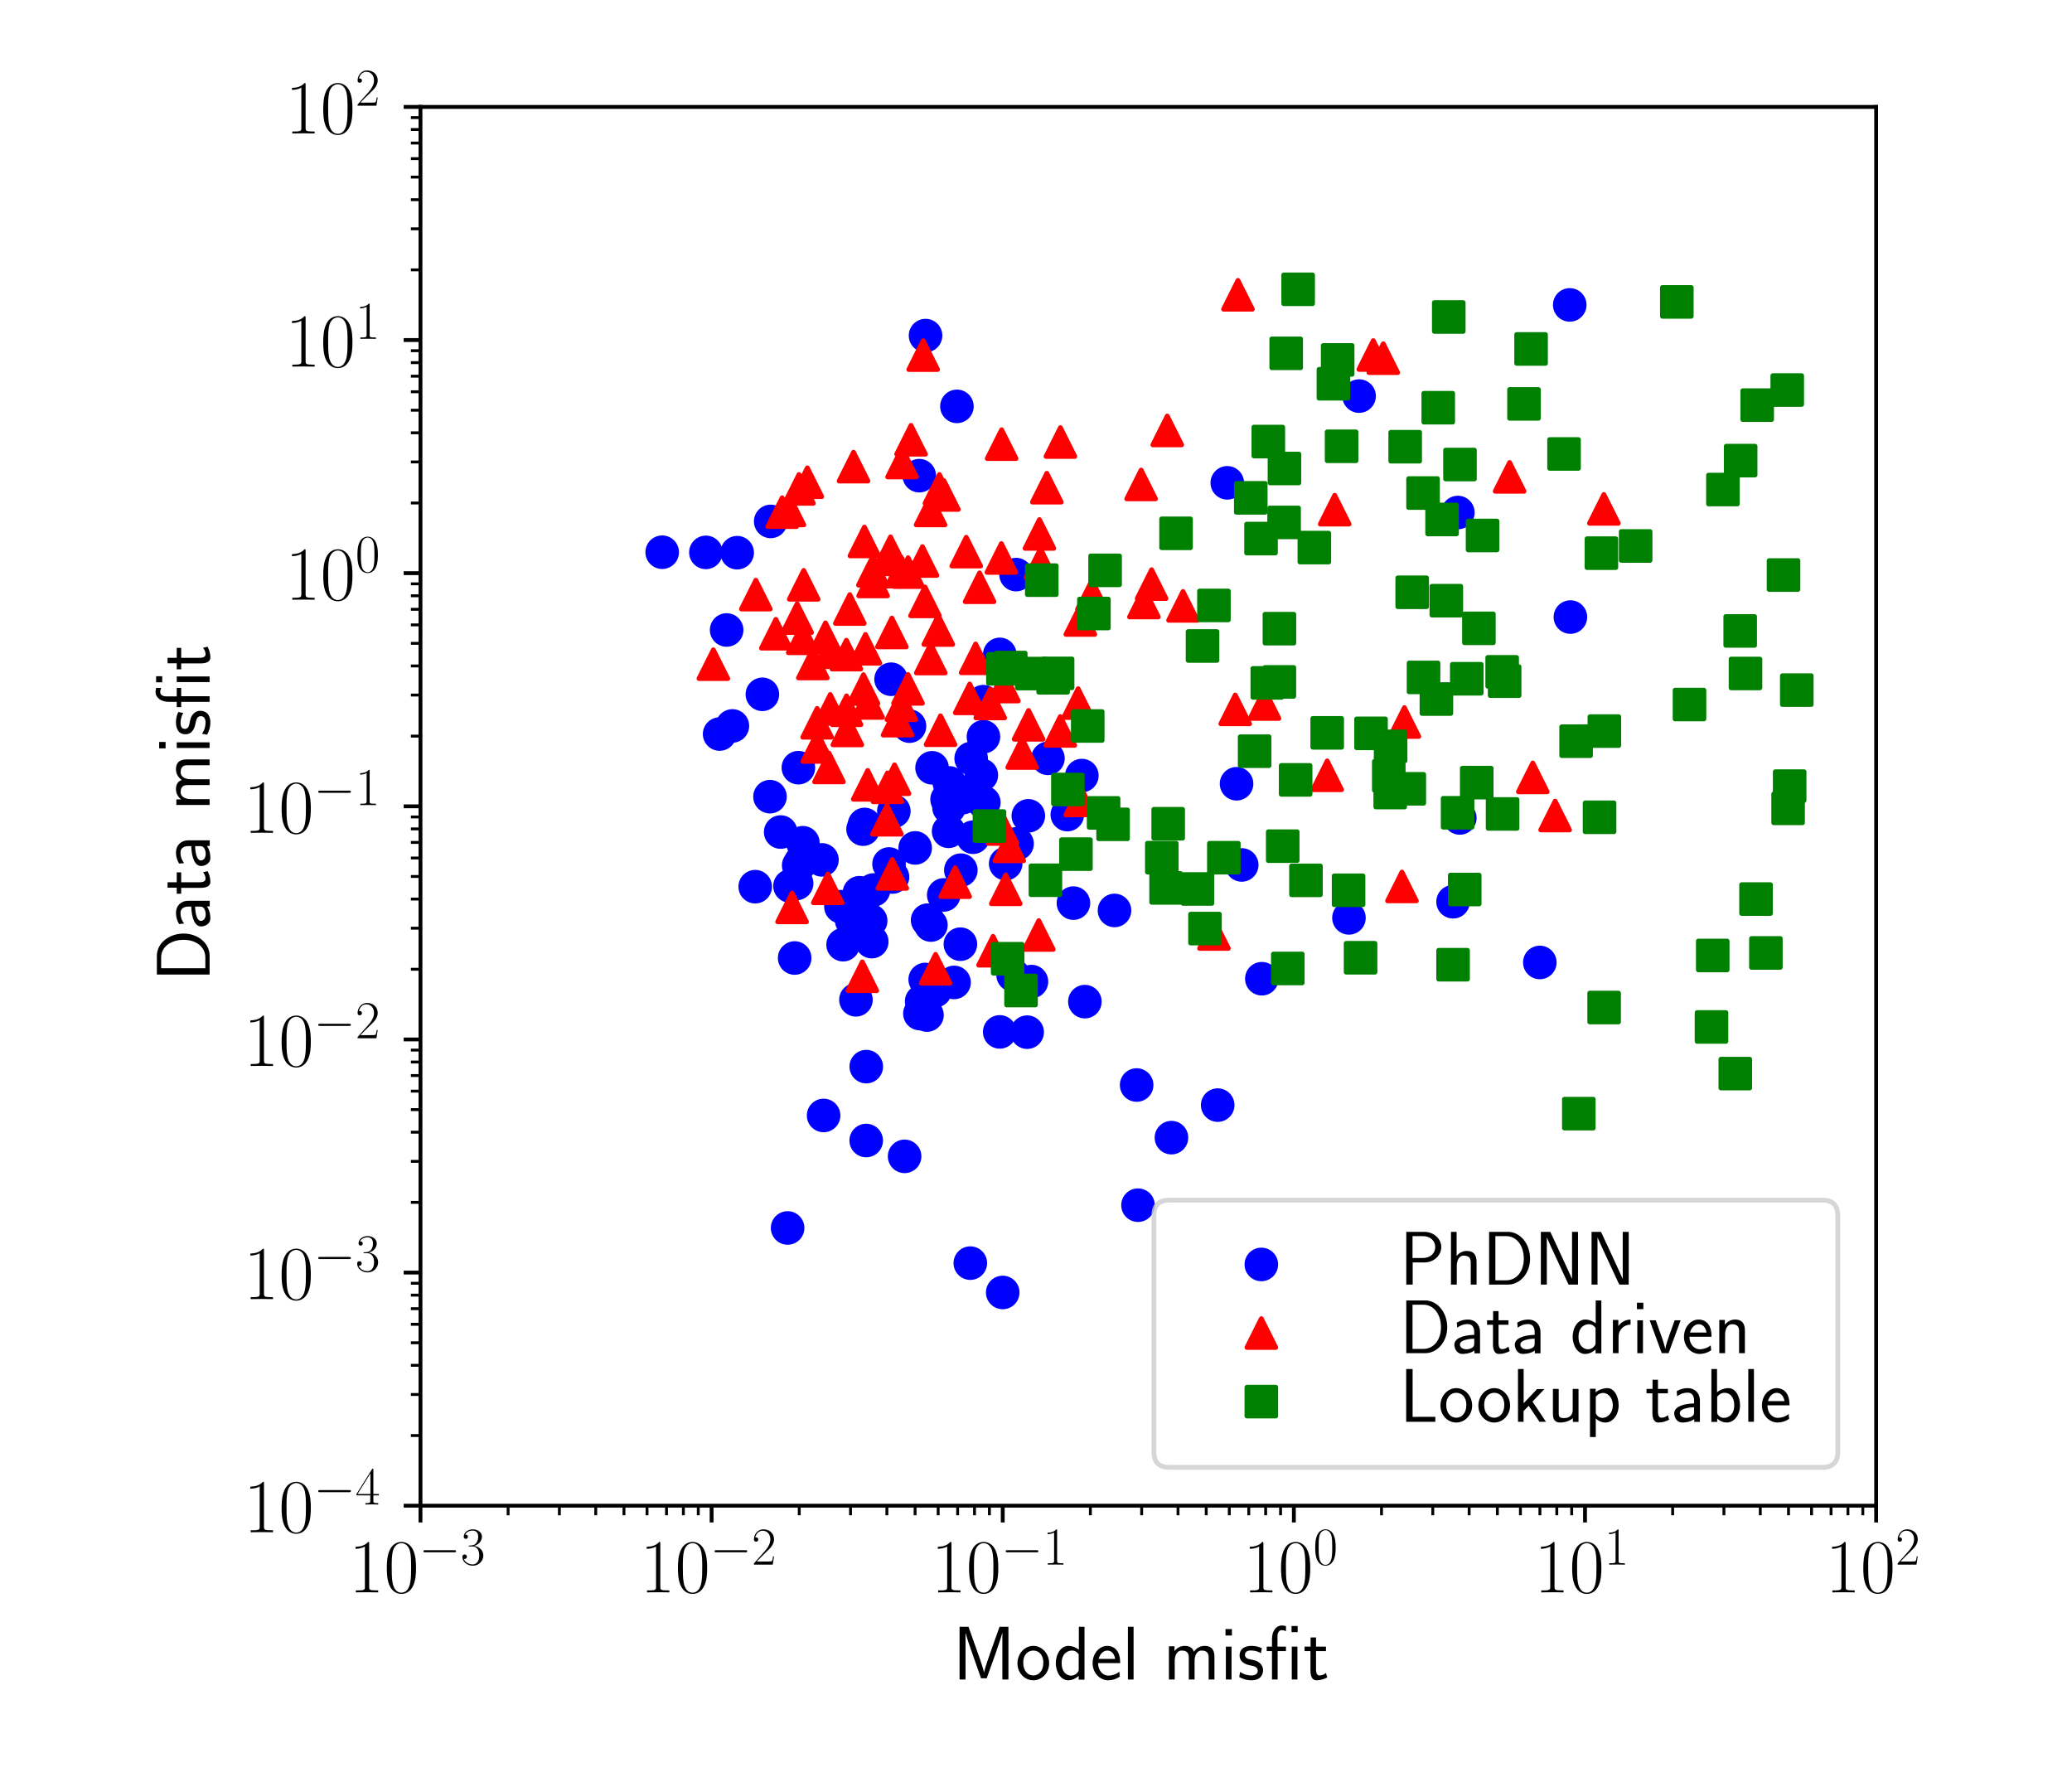 <?xml version="1.0" encoding="utf-8" standalone="no"?>
<!DOCTYPE svg PUBLIC "-//W3C//DTD SVG 1.1//EN"
  "http://www.w3.org/Graphics/SVG/1.1/DTD/svg11.dtd">
<!-- Created with matplotlib (http://matplotlib.org/) -->
<svg height="371.52pt" version="1.1" viewBox="0 0 432 371.52" width="432pt" xmlns="http://www.w3.org/2000/svg" xmlns:xlink="http://www.w3.org/1999/xlink">
 <defs>
  <style type="text/css">
*{stroke-linecap:butt;stroke-linejoin:round;}
  </style>
 </defs>
 <g id="figure_1">
  <g id="patch_1">
   <path d="M 0 371.52 
L 432 371.52 
L 432 0 
L 0 0 
z
" style="fill:#ffffff;"/>
  </g>
  <g id="axes_1">
   <g id="patch_2">
    <path d="M 87.666 313.916 
L 391.166 313.916 
L 391.166 22.291 
L 87.666 22.291 
z
" style="fill:#ffffff;"/>
   </g>
   <g id="PathCollection_1">
    <defs>
     <path d="M 0 3 
C 0.796 3 1.559 2.684 2.121 2.121 
C 2.684 1.559 3 0.796 3 0 
C 3 -0.796 2.684 -1.559 2.121 -2.121 
C 1.559 -2.684 0.796 -3 0 -3 
C -0.796 -3 -1.559 -2.684 -2.121 -2.121 
C -2.684 -1.559 -3 -0.796 -3 0 
C -3 0.796 -2.684 1.559 -2.121 2.121 
C -1.559 2.684 -0.796 3 0 3 
z
" id="m4324edfddb" style="stroke:#0000ff;"/>
    </defs>
    <g clip-path="url(#pa4bf14f3f9)">
     <use style="fill:#0000ff;stroke:#0000ff;" x="166.976" xlink:href="#m4324edfddb" y="179.651"/>
     <use style="fill:#0000ff;stroke:#0000ff;" x="160.685" xlink:href="#m4324edfddb" y="108.708"/>
     <use style="fill:#0000ff;stroke:#0000ff;" x="160.538" xlink:href="#m4324edfddb" y="166.094"/>
     <use style="fill:#0000ff;stroke:#0000ff;" x="255.881" xlink:href="#m4324edfddb" y="100.663"/>
     <use style="fill:#0000ff;stroke:#0000ff;" x="303.953" xlink:href="#m4324edfddb" y="106.854"/>
     <use style="fill:#0000ff;stroke:#0000ff;" x="188.607" xlink:href="#m4324edfddb" y="241.081"/>
     <use style="fill:#0000ff;stroke:#0000ff;" x="191.66" xlink:href="#m4324edfddb" y="99.171"/>
     <use style="fill:#0000ff;stroke:#0000ff;" x="186.081" xlink:href="#m4324edfddb" y="182.84"/>
     <use style="fill:#0000ff;stroke:#0000ff;" x="226.191" xlink:href="#m4324edfddb" y="208.826"/>
     <use style="fill:#0000ff;stroke:#0000ff;" x="327.42" xlink:href="#m4324edfddb" y="128.647"/>
     <use style="fill:#0000ff;stroke:#0000ff;" x="197.934" xlink:href="#m4324edfddb" y="163.229"/>
     <use style="fill:#0000ff;stroke:#0000ff;" x="304.359" xlink:href="#m4324edfddb" y="170.528"/>
     <use style="fill:#0000ff;stroke:#0000ff;" x="222.529" xlink:href="#m4324edfddb" y="169.832"/>
     <use style="fill:#0000ff;stroke:#0000ff;" x="193.27" xlink:href="#m4324edfddb" y="211.624"/>
     <use style="fill:#0000ff;stroke:#0000ff;" x="179.19" xlink:href="#m4324edfddb" y="186.12"/>
     <use style="fill:#0000ff;stroke:#0000ff;" x="180.255" xlink:href="#m4324edfddb" y="171.889"/>
     <use style="fill:#0000ff;stroke:#0000ff;" x="192.163" xlink:href="#m4324edfddb" y="208.757"/>
     <use style="fill:#0000ff;stroke:#0000ff;" x="205.043" xlink:href="#m4324edfddb" y="153.596"/>
     <use style="fill:#0000ff;stroke:#0000ff;" x="166.092" xlink:href="#m4324edfddb" y="184.179"/>
     <use style="fill:#0000ff;stroke:#0000ff;" x="223.807" xlink:href="#m4324edfddb" y="188.287"/>
     <use style="fill:#0000ff;stroke:#0000ff;" x="209.675" xlink:href="#m4324edfddb" y="180.052"/>
     <use style="fill:#0000ff;stroke:#0000ff;" x="200.332" xlink:href="#m4324edfddb" y="181.418"/>
     <use style="fill:#0000ff;stroke:#0000ff;" x="185.786" xlink:href="#m4324edfddb" y="141.609"/>
     <use style="fill:#0000ff;stroke:#0000ff;" x="162.768" xlink:href="#m4324edfddb" y="173.47"/>
     <use style="fill:#0000ff;stroke:#0000ff;" x="191.794" xlink:href="#m4324edfddb" y="211.317"/>
     <use style="fill:#0000ff;stroke:#0000ff;" x="181.534" xlink:href="#m4324edfddb" y="191.966"/>
     <use style="fill:#0000ff;stroke:#0000ff;" x="253.882" xlink:href="#m4324edfddb" y="230.398"/>
     <use style="fill:#0000ff;stroke:#0000ff;" x="167.396" xlink:href="#m4324edfddb" y="175.703"/>
     <use style="fill:#0000ff;stroke:#0000ff;" x="211.227" xlink:href="#m4324edfddb" y="203.283"/>
     <use style="fill:#0000ff;stroke:#0000ff;" x="186.361" xlink:href="#m4324edfddb" y="169.127"/>
     <use style="fill:#0000ff;stroke:#0000ff;" x="200.238" xlink:href="#m4324edfddb" y="196.848"/>
     <use style="fill:#0000ff;stroke:#0000ff;" x="200.772" xlink:href="#m4324edfddb" y="166.283"/>
     <use style="fill:#0000ff;stroke:#0000ff;" x="182.128" xlink:href="#m4324edfddb" y="185.544"/>
     <use style="fill:#0000ff;stroke:#0000ff;" x="179.943" xlink:href="#m4324edfddb" y="172.863"/>
     <use style="fill:#0000ff;stroke:#0000ff;" x="190.812" xlink:href="#m4324edfddb" y="176.778"/>
     <use style="fill:#0000ff;stroke:#0000ff;" x="151.501" xlink:href="#m4324edfddb" y="131.342"/>
     <use style="fill:#0000ff;stroke:#0000ff;" x="202.865" xlink:href="#m4324edfddb" y="174.549"/>
     <use style="fill:#0000ff;stroke:#0000ff;" x="192.897" xlink:href="#m4324edfddb" y="204.209"/>
     <use style="fill:#0000ff;stroke:#0000ff;" x="152.7" xlink:href="#m4324edfddb" y="151.346"/>
     <use style="fill:#0000ff;stroke:#0000ff;" x="175.781" xlink:href="#m4324edfddb" y="196.954"/>
     <use style="fill:#0000ff;stroke:#0000ff;" x="197.86" xlink:href="#m4324edfddb" y="168.357"/>
     <use style="fill:#0000ff;stroke:#0000ff;" x="180.611" xlink:href="#m4324edfddb" y="222.374"/>
     <use style="fill:#0000ff;stroke:#0000ff;" x="197.777" xlink:href="#m4324edfddb" y="173.318"/>
     <use style="fill:#0000ff;stroke:#0000ff;" x="327.283" xlink:href="#m4324edfddb" y="63.569"/>
     <use style="fill:#0000ff;stroke:#0000ff;" x="244.24" xlink:href="#m4324edfddb" y="237.181"/>
     <use style="fill:#0000ff;stroke:#0000ff;" x="214.4" xlink:href="#m4324edfddb" y="170.088"/>
     <use style="fill:#0000ff;stroke:#0000ff;" x="181.755" xlink:href="#m4324edfddb" y="196.315"/>
     <use style="fill:#0000ff;stroke:#0000ff;" x="171.376" xlink:href="#m4324edfddb" y="179.271"/>
     <use style="fill:#0000ff;stroke:#0000ff;" x="202.306" xlink:href="#m4324edfddb" y="263.344"/>
     <use style="fill:#0000ff;stroke:#0000ff;" x="197.458" xlink:href="#m4324edfddb" y="166.662"/>
     <use style="fill:#0000ff;stroke:#0000ff;" x="212.052" xlink:href="#m4324edfddb" y="175.905"/>
     <use style="fill:#0000ff;stroke:#0000ff;" x="257.816" xlink:href="#m4324edfddb" y="163.401"/>
     <use style="fill:#0000ff;stroke:#0000ff;" x="194.329" xlink:href="#m4324edfddb" y="160.075"/>
     <use style="fill:#0000ff;stroke:#0000ff;" x="171.719" xlink:href="#m4324edfddb" y="232.557"/>
     <use style="fill:#0000ff;stroke:#0000ff;" x="225.559" xlink:href="#m4324edfddb" y="161.694"/>
     <use style="fill:#0000ff;stroke:#0000ff;" x="198.92" xlink:href="#m4324edfddb" y="204.821"/>
     <use style="fill:#0000ff;stroke:#0000ff;" x="150.038" xlink:href="#m4324edfddb" y="153.035"/>
     <use style="fill:#0000ff;stroke:#0000ff;" x="196.765" xlink:href="#m4324edfddb" y="186.58"/>
     <use style="fill:#0000ff;stroke:#0000ff;" x="211.842" xlink:href="#m4324edfddb" y="119.794"/>
     <use style="fill:#0000ff;stroke:#0000ff;" x="258.893" xlink:href="#m4324edfddb" y="180.325"/>
     <use style="fill:#0000ff;stroke:#0000ff;" x="321.044" xlink:href="#m4324edfddb" y="200.657"/>
     <use style="fill:#0000ff;stroke:#0000ff;" x="164.213" xlink:href="#m4324edfddb" y="256.011"/>
     <use style="fill:#0000ff;stroke:#0000ff;" x="157.459" xlink:href="#m4324edfddb" y="184.86"/>
     <use style="fill:#0000ff;stroke:#0000ff;" x="208.449" xlink:href="#m4324edfddb" y="136.429"/>
     <use style="fill:#0000ff;stroke:#0000ff;" x="194.939" xlink:href="#m4324edfddb" y="206.57"/>
     <use style="fill:#0000ff;stroke:#0000ff;" x="281.251" xlink:href="#m4324edfddb" y="191.364"/>
     <use style="fill:#0000ff;stroke:#0000ff;" x="209.061" xlink:href="#m4324edfddb" y="269.46"/>
     <use style="fill:#0000ff;stroke:#0000ff;" x="199.514" xlink:href="#m4324edfddb" y="84.721"/>
     <use style="fill:#0000ff;stroke:#0000ff;" x="189.625" xlink:href="#m4324edfddb" y="151.391"/>
     <use style="fill:#0000ff;stroke:#0000ff;" x="208.44" xlink:href="#m4324edfddb" y="215.135"/>
     <use style="fill:#0000ff;stroke:#0000ff;" x="192.973" xlink:href="#m4324edfddb" y="69.965"/>
     <use style="fill:#0000ff;stroke:#0000ff;" x="165.683" xlink:href="#m4324edfddb" y="199.73"/>
     <use style="fill:#0000ff;stroke:#0000ff;" x="178.462" xlink:href="#m4324edfddb" y="208.446"/>
     <use style="fill:#0000ff;stroke:#0000ff;" x="167.725" xlink:href="#m4324edfddb" y="178.233"/>
     <use style="fill:#0000ff;stroke:#0000ff;" x="263.085" xlink:href="#m4324edfddb" y="204.048"/>
     <use style="fill:#0000ff;stroke:#0000ff;" x="164.71" xlink:href="#m4324edfddb" y="184.72"/>
     <use style="fill:#0000ff;stroke:#0000ff;" x="166.519" xlink:href="#m4324edfddb" y="180.429"/>
     <use style="fill:#0000ff;stroke:#0000ff;" x="215.051" xlink:href="#m4324edfddb" y="204.646"/>
     <use style="fill:#0000ff;stroke:#0000ff;" x="158.952" xlink:href="#m4324edfddb" y="144.755"/>
     <use style="fill:#0000ff;stroke:#0000ff;" x="193.4" xlink:href="#m4324edfddb" y="191.84"/>
     <use style="fill:#0000ff;stroke:#0000ff;" x="194.09" xlink:href="#m4324edfddb" y="192.858"/>
     <use style="fill:#0000ff;stroke:#0000ff;" x="185.36" xlink:href="#m4324edfddb" y="180.131"/>
     <use style="fill:#0000ff;stroke:#0000ff;" x="302.957" xlink:href="#m4324edfddb" y="188.002"/>
     <use style="fill:#0000ff;stroke:#0000ff;" x="147.175" xlink:href="#m4324edfddb" y="115.163"/>
     <use style="fill:#0000ff;stroke:#0000ff;" x="232.369" xlink:href="#m4324edfddb" y="189.816"/>
     <use style="fill:#0000ff;stroke:#0000ff;" x="138.063" xlink:href="#m4324edfddb" y="115.129"/>
     <use style="fill:#0000ff;stroke:#0000ff;" x="283.365" xlink:href="#m4324edfddb" y="82.579"/>
     <use style="fill:#0000ff;stroke:#0000ff;" x="204.603" xlink:href="#m4324edfddb" y="161.6"/>
     <use style="fill:#0000ff;stroke:#0000ff;" x="175.329" xlink:href="#m4324edfddb" y="189.029"/>
     <use style="fill:#0000ff;stroke:#0000ff;" x="177.562" xlink:href="#m4324edfddb" y="191.883"/>
     <use style="fill:#0000ff;stroke:#0000ff;" x="202.482" xlink:href="#m4324edfddb" y="158.124"/>
     <use style="fill:#0000ff;stroke:#0000ff;" x="237.266" xlink:href="#m4324edfddb" y="251.263"/>
     <use style="fill:#0000ff;stroke:#0000ff;" x="214.154" xlink:href="#m4324edfddb" y="215.192"/>
     <use style="fill:#0000ff;stroke:#0000ff;" x="236.984" xlink:href="#m4324edfddb" y="226.211"/>
     <use style="fill:#0000ff;stroke:#0000ff;" x="180.599" xlink:href="#m4324edfddb" y="237.781"/>
     <use style="fill:#0000ff;stroke:#0000ff;" x="205.019" xlink:href="#m4324edfddb" y="146.288"/>
     <use style="fill:#0000ff;stroke:#0000ff;" x="205.125" xlink:href="#m4324edfddb" y="167.299"/>
     <use style="fill:#0000ff;stroke:#0000ff;" x="153.696" xlink:href="#m4324edfddb" y="115.229"/>
     <use style="fill:#0000ff;stroke:#0000ff;" x="166.457" xlink:href="#m4324edfddb" y="160.052"/>
     <use style="fill:#0000ff;stroke:#0000ff;" x="218.492" xlink:href="#m4324edfddb" y="158.101"/>
    </g>
   </g>
   <g id="PathCollection_2">
    <defs>
     <path d="M 0 -3 
L -3 3 
L 3 3 
z
" id="m4365a4c650" style="stroke:#ff0000;"/>
    </defs>
    <g clip-path="url(#pa4bf14f3f9)">
     <use style="fill:#ff0000;stroke:#ff0000;" x="157.587" xlink:href="#m4365a4c650" y="123.969"/>
     <use style="fill:#ff0000;stroke:#ff0000;" x="188.07" xlink:href="#m4365a4c650" y="96.434"/>
     <use style="fill:#ff0000;stroke:#ff0000;" x="161.761" xlink:href="#m4365a4c650" y="132.13"/>
     <use style="fill:#ff0000;stroke:#ff0000;" x="286.321" xlink:href="#m4365a4c650" y="74.013"/>
     <use style="fill:#ff0000;stroke:#ff0000;" x="258.108" xlink:href="#m4365a4c650" y="61.463"/>
     <use style="fill:#ff0000;stroke:#ff0000;" x="165.141" xlink:href="#m4365a4c650" y="189.18"/>
     <use style="fill:#ff0000;stroke:#ff0000;" x="208.834" xlink:href="#m4365a4c650" y="92.599"/>
     <use style="fill:#ff0000;stroke:#ff0000;" x="195.631" xlink:href="#m4365a4c650" y="131.349"/>
     <use style="fill:#ff0000;stroke:#ff0000;" x="216.579" xlink:href="#m4365a4c650" y="194.935"/>
     <use style="fill:#ff0000;stroke:#ff0000;" x="314.745" xlink:href="#m4365a4c650" y="99.419"/>
     <use style="fill:#ff0000;stroke:#ff0000;" x="204.233" xlink:href="#m4365a4c650" y="122.441"/>
     <use style="fill:#ff0000;stroke:#ff0000;" x="334.4" xlink:href="#m4365a4c650" y="106.096"/>
     <use style="fill:#ff0000;stroke:#ff0000;" x="246.653" xlink:href="#m4365a4c650" y="126.315"/>
     <use style="fill:#ff0000;stroke:#ff0000;" x="186.032" xlink:href="#m4365a4c650" y="182.201"/>
     <use style="fill:#ff0000;stroke:#ff0000;" x="180.443" xlink:href="#m4365a4c650" y="135.274"/>
     <use style="fill:#ff0000;stroke:#ff0000;" x="221.092" xlink:href="#m4365a4c650" y="92.158"/>
     <use style="fill:#ff0000;stroke:#ff0000;" x="187.131" xlink:href="#m4365a4c650" y="150.248"/>
     <use style="fill:#ff0000;stroke:#ff0000;" x="192.856" xlink:href="#m4365a4c650" y="125.38"/>
     <use style="fill:#ff0000;stroke:#ff0000;" x="189.318" xlink:href="#m4365a4c650" y="143.619"/>
     <use style="fill:#ff0000;stroke:#ff0000;" x="216.715" xlink:href="#m4365a4c650" y="111.323"/>
     <use style="fill:#ff0000;stroke:#ff0000;" x="169.47" xlink:href="#m4365a4c650" y="138.331"/>
     <use style="fill:#ff0000;stroke:#ff0000;" x="177.18" xlink:href="#m4365a4c650" y="126.97"/>
     <use style="fill:#ff0000;stroke:#ff0000;" x="189.947" xlink:href="#m4365a4c650" y="91.685"/>
     <use style="fill:#ff0000;stroke:#ff0000;" x="173.107" xlink:href="#m4365a4c650" y="147.791"/>
     <use style="fill:#ff0000;stroke:#ff0000;" x="180.911" xlink:href="#m4365a4c650" y="163.628"/>
     <use style="fill:#ff0000;stroke:#ff0000;" x="176.462" xlink:href="#m4365a4c650" y="136.48"/>
     <use style="fill:#ff0000;stroke:#ff0000;" x="292.301" xlink:href="#m4365a4c650" y="184.811"/>
     <use style="fill:#ff0000;stroke:#ff0000;" x="167.363" xlink:href="#m4365a4c650" y="133.077"/>
     <use style="fill:#ff0000;stroke:#ff0000;" x="208.779" xlink:href="#m4365a4c650" y="116.333"/>
     <use style="fill:#ff0000;stroke:#ff0000;" x="187.921" xlink:href="#m4365a4c650" y="147.044"/>
     <use style="fill:#ff0000;stroke:#ff0000;" x="209.694" xlink:href="#m4365a4c650" y="185.407"/>
     <use style="fill:#ff0000;stroke:#ff0000;" x="194.022" xlink:href="#m4365a4c650" y="106.429"/>
     <use style="fill:#ff0000;stroke:#ff0000;" x="209.31" xlink:href="#m4365a4c650" y="143.134"/>
     <use style="fill:#ff0000;stroke:#ff0000;" x="170.37" xlink:href="#m4365a4c650" y="150.69"/>
     <use style="fill:#ff0000;stroke:#ff0000;" x="177.954" xlink:href="#m4365a4c650" y="97.284"/>
     <use style="fill:#ff0000;stroke:#ff0000;" x="148.733" xlink:href="#m4365a4c650" y="138.473"/>
     <use style="fill:#ff0000;stroke:#ff0000;" x="185.954" xlink:href="#m4365a4c650" y="131.86"/>
     <use style="fill:#ff0000;stroke:#ff0000;" x="180.032" xlink:href="#m4365a4c650" y="143.66"/>
     <use style="fill:#ff0000;stroke:#ff0000;" x="185.437" xlink:href="#m4365a4c650" y="116.62"/>
     <use style="fill:#ff0000;stroke:#ff0000;" x="176.661" xlink:href="#m4365a4c650" y="152.289"/>
     <use style="fill:#ff0000;stroke:#ff0000;" x="237.915" xlink:href="#m4365a4c650" y="101"/>
     <use style="fill:#ff0000;stroke:#ff0000;" x="179.791" xlink:href="#m4365a4c650" y="203.541"/>
     <use style="fill:#ff0000;stroke:#ff0000;" x="214.452" xlink:href="#m4365a4c650" y="151.12"/>
     <use style="fill:#ff0000;stroke:#ff0000;" x="288.406" xlink:href="#m4365a4c650" y="74.673"/>
     <use style="fill:#ff0000;stroke:#ff0000;" x="195.059" xlink:href="#m4365a4c650" y="201.978"/>
     <use style="fill:#ff0000;stroke:#ff0000;" x="203.41" xlink:href="#m4365a4c650" y="137.257"/>
     <use style="fill:#ff0000;stroke:#ff0000;" x="210.426" xlink:href="#m4365a4c650" y="176.451"/>
     <use style="fill:#ff0000;stroke:#ff0000;" x="172.103" xlink:href="#m4365a4c650" y="132.862"/>
     <use style="fill:#ff0000;stroke:#ff0000;" x="253.103" xlink:href="#m4365a4c650" y="194.727"/>
     <use style="fill:#ff0000;stroke:#ff0000;" x="185.673" xlink:href="#m4365a4c650" y="114.924"/>
     <use style="fill:#ff0000;stroke:#ff0000;" x="227.661" xlink:href="#m4365a4c650" y="124"/>
     <use style="fill:#ff0000;stroke:#ff0000;" x="263.64" xlink:href="#m4365a4c650" y="146.775"/>
     <use style="fill:#ff0000;stroke:#ff0000;" x="243.367" xlink:href="#m4365a4c650" y="89.74"/>
     <use style="fill:#ff0000;stroke:#ff0000;" x="184.924" xlink:href="#m4365a4c650" y="170.907"/>
     <use style="fill:#ff0000;stroke:#ff0000;" x="240.104" xlink:href="#m4365a4c650" y="121.781"/>
     <use style="fill:#ff0000;stroke:#ff0000;" x="225.215" xlink:href="#m4365a4c650" y="166.886"/>
     <use style="fill:#ff0000;stroke:#ff0000;" x="166.579" xlink:href="#m4365a4c650" y="101.932"/>
     <use style="fill:#ff0000;stroke:#ff0000;" x="194.059" xlink:href="#m4365a4c650" y="137.293"/>
     <use style="fill:#ff0000;stroke:#ff0000;" x="201.457" xlink:href="#m4365a4c650" y="115.011"/>
     <use style="fill:#ff0000;stroke:#ff0000;" x="276.712" xlink:href="#m4365a4c650" y="161.637"/>
     <use style="fill:#ff0000;stroke:#ff0000;" x="324.235" xlink:href="#m4365a4c650" y="170.025"/>
     <use style="fill:#ff0000;stroke:#ff0000;" x="186.501" xlink:href="#m4365a4c650" y="162.455"/>
     <use style="fill:#ff0000;stroke:#ff0000;" x="176.5" xlink:href="#m4365a4c650" y="148.078"/>
     <use style="fill:#ff0000;stroke:#ff0000;" x="218.256" xlink:href="#m4365a4c650" y="101.677"/>
     <use style="fill:#ff0000;stroke:#ff0000;" x="221.065" xlink:href="#m4365a4c650" y="152.393"/>
     <use style="fill:#ff0000;stroke:#ff0000;" x="292.807" xlink:href="#m4365a4c650" y="150.537"/>
     <use style="fill:#ff0000;stroke:#ff0000;" x="207.048" xlink:href="#m4365a4c650" y="198.218"/>
     <use style="fill:#ff0000;stroke:#ff0000;" x="195.864" xlink:href="#m4365a4c650" y="101.93"/>
     <use style="fill:#ff0000;stroke:#ff0000;" x="187.906" xlink:href="#m4365a4c650" y="119.192"/>
     <use style="fill:#ff0000;stroke:#ff0000;" x="202.179" xlink:href="#m4365a4c650" y="145.603"/>
     <use style="fill:#ff0000;stroke:#ff0000;" x="192.482" xlink:href="#m4365a4c650" y="74.039"/>
     <use style="fill:#ff0000;stroke:#ff0000;" x="196.099" xlink:href="#m4365a4c650" y="152.24"/>
     <use style="fill:#ff0000;stroke:#ff0000;" x="172.838" xlink:href="#m4365a4c650" y="160.007"/>
     <use style="fill:#ff0000;stroke:#ff0000;" x="170.393" xlink:href="#m4365a4c650" y="155.743"/>
     <use style="fill:#ff0000;stroke:#ff0000;" x="206.46" xlink:href="#m4365a4c650" y="146.664"/>
     <use style="fill:#ff0000;stroke:#ff0000;" x="182.04" xlink:href="#m4365a4c650" y="121.224"/>
     <use style="fill:#ff0000;stroke:#ff0000;" x="172.587" xlink:href="#m4365a4c650" y="185.204"/>
     <use style="fill:#ff0000;stroke:#ff0000;" x="216.944" xlink:href="#m4365a4c650" y="117.402"/>
     <use style="fill:#ff0000;stroke:#ff0000;" x="196.802" xlink:href="#m4365a4c650" y="103.199"/>
     <use style="fill:#ff0000;stroke:#ff0000;" x="209.035" xlink:href="#m4365a4c650" y="172.832"/>
     <use style="fill:#ff0000;stroke:#ff0000;" x="180.999" xlink:href="#m4365a4c650" y="146.554"/>
     <use style="fill:#ff0000;stroke:#ff0000;" x="189.338" xlink:href="#m4365a4c650" y="119.275"/>
     <use style="fill:#ff0000;stroke:#ff0000;" x="319.578" xlink:href="#m4365a4c650" y="162.077"/>
     <use style="fill:#ff0000;stroke:#ff0000;" x="180.224" xlink:href="#m4365a4c650" y="112.888"/>
     <use style="fill:#ff0000;stroke:#ff0000;" x="238.5" xlink:href="#m4365a4c650" y="125.619"/>
     <use style="fill:#ff0000;stroke:#ff0000;" x="168.329" xlink:href="#m4365a4c650" y="100.54"/>
     <use style="fill:#ff0000;stroke:#ff0000;" x="278.277" xlink:href="#m4365a4c650" y="106.259"/>
     <use style="fill:#ff0000;stroke:#ff0000;" x="185.018" xlink:href="#m4365a4c650" y="164.146"/>
     <use style="fill:#ff0000;stroke:#ff0000;" x="173.016" xlink:href="#m4365a4c650" y="135.98"/>
     <use style="fill:#ff0000;stroke:#ff0000;" x="163.076" xlink:href="#m4365a4c650" y="106.777"/>
     <use style="fill:#ff0000;stroke:#ff0000;" x="192.329" xlink:href="#m4365a4c650" y="116.968"/>
     <use style="fill:#ff0000;stroke:#ff0000;" x="257.539" xlink:href="#m4365a4c650" y="147.901"/>
     <use style="fill:#ff0000;stroke:#ff0000;" x="213.117" xlink:href="#m4365a4c650" y="156.991"/>
     <use style="fill:#ff0000;stroke:#ff0000;" x="225.242" xlink:href="#m4365a4c650" y="129.26"/>
     <use style="fill:#ff0000;stroke:#ff0000;" x="199.146" xlink:href="#m4365a4c650" y="183.92"/>
     <use style="fill:#ff0000;stroke:#ff0000;" x="164.587" xlink:href="#m4365a4c650" y="106.426"/>
     <use style="fill:#ff0000;stroke:#ff0000;" x="167.569" xlink:href="#m4365a4c650" y="121.928"/>
     <use style="fill:#ff0000;stroke:#ff0000;" x="181.985" xlink:href="#m4365a4c650" y="118.992"/>
     <use style="fill:#ff0000;stroke:#ff0000;" x="166.199" xlink:href="#m4365a4c650" y="128.867"/>
     <use style="fill:#ff0000;stroke:#ff0000;" x="224.781" xlink:href="#m4365a4c650" y="146.584"/>
    </g>
   </g>
   <g id="PathCollection_3">
    <defs>
     <path d="M -3 3 
L 3 3 
L 3 -3 
L -3 -3 
z
" id="m8a0abd969c" style="stroke:#008000;"/>
    </defs>
    <g clip-path="url(#pa4bf14f3f9)">
     <use style="fill:#008000;stroke:#008000;" x="210.084" xlink:href="#m8a0abd969c" y="199.884"/>
     <use style="fill:#008000;stroke:#008000;" x="230.408" xlink:href="#m8a0abd969c" y="118.907"/>
     <use style="fill:#008000;stroke:#008000;" x="228.073" xlink:href="#m8a0abd969c" y="127.91"/>
     <use style="fill:#008000;stroke:#008000;" x="366.361" xlink:href="#m8a0abd969c" y="84.462"/>
     <use style="fill:#008000;stroke:#008000;" x="326.093" xlink:href="#m8a0abd969c" y="94.643"/>
     <use style="fill:#008000;stroke:#008000;" x="368.182" xlink:href="#m8a0abd969c" y="198.677"/>
     <use style="fill:#008000;stroke:#008000;" x="267.73" xlink:href="#m8a0abd969c" y="108.914"/>
     <use style="fill:#008000;stroke:#008000;" x="299.482" xlink:href="#m8a0abd969c" y="145.743"/>
     <use style="fill:#008000;stroke:#008000;" x="302.958" xlink:href="#m8a0abd969c" y="201.129"/>
     <use style="fill:#008000;stroke:#008000;" x="363.928" xlink:href="#m8a0abd969c" y="140.41"/>
     <use style="fill:#008000;stroke:#008000;" x="266.751" xlink:href="#m8a0abd969c" y="131.069"/>
     <use style="fill:#008000;stroke:#008000;" x="372.811" xlink:href="#m8a0abd969c" y="168.525"/>
     <use style="fill:#008000;stroke:#008000;" x="253.1" xlink:href="#m8a0abd969c" y="126.226"/>
     <use style="fill:#008000;stroke:#008000;" x="333.497" xlink:href="#m8a0abd969c" y="170.394"/>
     <use style="fill:#008000;stroke:#008000;" x="206.3" xlink:href="#m8a0abd969c" y="172.222"/>
     <use style="fill:#008000;stroke:#008000;" x="300.665" xlink:href="#m8a0abd969c" y="108.298"/>
     <use style="fill:#008000;stroke:#008000;" x="307.891" xlink:href="#m8a0abd969c" y="163.169"/>
     <use style="fill:#008000;stroke:#008000;" x="220.506" xlink:href="#m8a0abd969c" y="140.388"/>
     <use style="fill:#008000;stroke:#008000;" x="341.021" xlink:href="#m8a0abd969c" y="113.826"/>
     <use style="fill:#008000;stroke:#008000;" x="251.232" xlink:href="#m8a0abd969c" y="193.597"/>
     <use style="fill:#008000;stroke:#008000;" x="308.343" xlink:href="#m8a0abd969c" y="130.999"/>
     <use style="fill:#008000;stroke:#008000;" x="219.569" xlink:href="#m8a0abd969c" y="141.311"/>
     <use style="fill:#008000;stroke:#008000;" x="215.12" xlink:href="#m8a0abd969c" y="140.432"/>
     <use style="fill:#008000;stroke:#008000;" x="279.716" xlink:href="#m8a0abd969c" y="93.05"/>
     <use style="fill:#008000;stroke:#008000;" x="272.287" xlink:href="#m8a0abd969c" y="183.544"/>
     <use style="fill:#008000;stroke:#008000;" x="264.221" xlink:href="#m8a0abd969c" y="142.376"/>
     <use style="fill:#008000;stroke:#008000;" x="366.124" xlink:href="#m8a0abd969c" y="187.442"/>
     <use style="fill:#008000;stroke:#008000;" x="222.652" xlink:href="#m8a0abd969c" y="164.6"/>
     <use style="fill:#008000;stroke:#008000;" x="289.933" xlink:href="#m8a0abd969c" y="155.6"/>
     <use style="fill:#008000;stroke:#008000;" x="303.901" xlink:href="#m8a0abd969c" y="169.453"/>
     <use style="fill:#008000;stroke:#008000;" x="276.712" xlink:href="#m8a0abd969c" y="152.786"/>
     <use style="fill:#008000;stroke:#008000;" x="217.205" xlink:href="#m8a0abd969c" y="120.951"/>
     <use style="fill:#008000;stroke:#008000;" x="217.966" xlink:href="#m8a0abd969c" y="183.519"/>
     <use style="fill:#008000;stroke:#008000;" x="224.327" xlink:href="#m8a0abd969c" y="178.076"/>
     <use style="fill:#008000;stroke:#008000;" x="296.7" xlink:href="#m8a0abd969c" y="102.792"/>
     <use style="fill:#008000;stroke:#008000;" x="278.897" xlink:href="#m8a0abd969c" y="75.034"/>
     <use style="fill:#008000;stroke:#008000;" x="266.741" xlink:href="#m8a0abd969c" y="142.168"/>
     <use style="fill:#008000;stroke:#008000;" x="230.092" xlink:href="#m8a0abd969c" y="169.477"/>
     <use style="fill:#008000;stroke:#008000;" x="210.731" xlink:href="#m8a0abd969c" y="139.166"/>
     <use style="fill:#008000;stroke:#008000;" x="301.549" xlink:href="#m8a0abd969c" y="125.234"/>
     <use style="fill:#008000;stroke:#008000;" x="261.584" xlink:href="#m8a0abd969c" y="156.612"/>
     <use style="fill:#008000;stroke:#008000;" x="334.453" xlink:href="#m8a0abd969c" y="210.052"/>
     <use style="fill:#008000;stroke:#008000;" x="243.122" xlink:href="#m8a0abd969c" y="185.111"/>
     <use style="fill:#008000;stroke:#008000;" x="349.609" xlink:href="#m8a0abd969c" y="62.942"/>
     <use style="fill:#008000;stroke:#008000;" x="329.174" xlink:href="#m8a0abd969c" y="232.181"/>
     <use style="fill:#008000;stroke:#008000;" x="226.787" xlink:href="#m8a0abd969c" y="151.354"/>
     <use style="fill:#008000;stroke:#008000;" x="293.829" xlink:href="#m8a0abd969c" y="164.455"/>
     <use style="fill:#008000;stroke:#008000;" x="245.201" xlink:href="#m8a0abd969c" y="111.19"/>
     <use style="fill:#008000;stroke:#008000;" x="361.801" xlink:href="#m8a0abd969c" y="223.828"/>
     <use style="fill:#008000;stroke:#008000;" x="250.721" xlink:href="#m8a0abd969c" y="134.684"/>
     <use style="fill:#008000;stroke:#008000;" x="333.883" xlink:href="#m8a0abd969c" y="115.328"/>
     <use style="fill:#008000;stroke:#008000;" x="268.499" xlink:href="#m8a0abd969c" y="201.911"/>
     <use style="fill:#008000;stroke:#008000;" x="309.105" xlink:href="#m8a0abd969c" y="111.638"/>
     <use style="fill:#008000;stroke:#008000;" x="305.389" xlink:href="#m8a0abd969c" y="185.454"/>
     <use style="fill:#008000;stroke:#008000;" x="372.63" xlink:href="#m8a0abd969c" y="81.316"/>
     <use style="fill:#008000;stroke:#008000;" x="255.166" xlink:href="#m8a0abd969c" y="178.818"/>
     <use style="fill:#008000;stroke:#008000;" x="274.034" xlink:href="#m8a0abd969c" y="114.165"/>
     <use style="fill:#008000;stroke:#008000;" x="313.71" xlink:href="#m8a0abd969c" y="142.007"/>
     <use style="fill:#008000;stroke:#008000;" x="264.435" xlink:href="#m8a0abd969c" y="92.056"/>
     <use style="fill:#008000;stroke:#008000;" x="334.5" xlink:href="#m8a0abd969c" y="152.424"/>
     <use style="fill:#008000;stroke:#008000;" x="373.136" xlink:href="#m8a0abd969c" y="163.895"/>
     <use style="fill:#008000;stroke:#008000;" x="283.671" xlink:href="#m8a0abd969c" y="199.678"/>
     <use style="fill:#008000;stroke:#008000;" x="294.433" xlink:href="#m8a0abd969c" y="123.481"/>
     <use style="fill:#008000;stroke:#008000;" x="302.059" xlink:href="#m8a0abd969c" y="66.088"/>
     <use style="fill:#008000;stroke:#008000;" x="371.854" xlink:href="#m8a0abd969c" y="119.888"/>
     <use style="fill:#008000;stroke:#008000;" x="362.821" xlink:href="#m8a0abd969c" y="131.54"/>
     <use style="fill:#008000;stroke:#008000;" x="356.839" xlink:href="#m8a0abd969c" y="214.106"/>
     <use style="fill:#008000;stroke:#008000;" x="270.656" xlink:href="#m8a0abd969c" y="60.314"/>
     <use style="fill:#008000;stroke:#008000;" x="262.918" xlink:href="#m8a0abd969c" y="112.285"/>
     <use style="fill:#008000;stroke:#008000;" x="285.85" xlink:href="#m8a0abd969c" y="152.894"/>
     <use style="fill:#008000;stroke:#008000;" x="319.218" xlink:href="#m8a0abd969c" y="72.751"/>
     <use style="fill:#008000;stroke:#008000;" x="243.562" xlink:href="#m8a0abd969c" y="171.743"/>
     <use style="fill:#008000;stroke:#008000;" x="328.613" xlink:href="#m8a0abd969c" y="154.53"/>
     <use style="fill:#008000;stroke:#008000;" x="304.399" xlink:href="#m8a0abd969c" y="96.848"/>
     <use style="fill:#008000;stroke:#008000;" x="281.171" xlink:href="#m8a0abd969c" y="185.61"/>
     <use style="fill:#008000;stroke:#008000;" x="242.231" xlink:href="#m8a0abd969c" y="178.81"/>
     <use style="fill:#008000;stroke:#008000;" x="232.07" xlink:href="#m8a0abd969c" y="171.862"/>
     <use style="fill:#008000;stroke:#008000;" x="352.252" xlink:href="#m8a0abd969c" y="146.887"/>
     <use style="fill:#008000;stroke:#008000;" x="209.103" xlink:href="#m8a0abd969c" y="139.445"/>
     <use style="fill:#008000;stroke:#008000;" x="289.854" xlink:href="#m8a0abd969c" y="165.236"/>
     <use style="fill:#008000;stroke:#008000;" x="305.811" xlink:href="#m8a0abd969c" y="141.512"/>
     <use style="fill:#008000;stroke:#008000;" x="313.192" xlink:href="#m8a0abd969c" y="140.071"/>
     <use style="fill:#008000;stroke:#008000;" x="359.22" xlink:href="#m8a0abd969c" y="102.062"/>
     <use style="fill:#008000;stroke:#008000;" x="268.165" xlink:href="#m8a0abd969c" y="73.664"/>
     <use style="fill:#008000;stroke:#008000;" x="267.441" xlink:href="#m8a0abd969c" y="176.413"/>
     <use style="fill:#008000;stroke:#008000;" x="278.011" xlink:href="#m8a0abd969c" y="80.01"/>
     <use style="fill:#008000;stroke:#008000;" x="299.867" xlink:href="#m8a0abd969c" y="85.002"/>
     <use style="fill:#008000;stroke:#008000;" x="270.133" xlink:href="#m8a0abd969c" y="162.594"/>
     <use style="fill:#008000;stroke:#008000;" x="212.883" xlink:href="#m8a0abd969c" y="206.508"/>
     <use style="fill:#008000;stroke:#008000;" x="289.551" xlink:href="#m8a0abd969c" y="161.747"/>
     <use style="fill:#008000;stroke:#008000;" x="267.801" xlink:href="#m8a0abd969c" y="97.671"/>
     <use style="fill:#008000;stroke:#008000;" x="357.098" xlink:href="#m8a0abd969c" y="199.201"/>
     <use style="fill:#008000;stroke:#008000;" x="313.282" xlink:href="#m8a0abd969c" y="169.695"/>
     <use style="fill:#008000;stroke:#008000;" x="374.622" xlink:href="#m8a0abd969c" y="143.88"/>
     <use style="fill:#008000;stroke:#008000;" x="249.66" xlink:href="#m8a0abd969c" y="185.338"/>
     <use style="fill:#008000;stroke:#008000;" x="317.747" xlink:href="#m8a0abd969c" y="84.206"/>
     <use style="fill:#008000;stroke:#008000;" x="362.914" xlink:href="#m8a0abd969c" y="96.031"/>
     <use style="fill:#008000;stroke:#008000;" x="260.779" xlink:href="#m8a0abd969c" y="103.793"/>
     <use style="fill:#008000;stroke:#008000;" x="292.972" xlink:href="#m8a0abd969c" y="93.134"/>
     <use style="fill:#008000;stroke:#008000;" x="296.799" xlink:href="#m8a0abd969c" y="141.229"/>
    </g>
   </g>
   <g id="matplotlib.axis_1">
    <g id="xtick_1">
     <g id="line2d_1">
      <defs>
       <path d="M 0 0 
L 0 3.5 
" id="m66bd60fcdf" style="stroke:#000000;stroke-width:0.8;"/>
      </defs>
      <g>
       <use style="stroke:#000000;stroke-width:0.8;" x="87.666" xlink:href="#m66bd60fcdf" y="313.916"/>
      </g>
     </g>
     <g id="text_1">
      <!-- $10^{-3}$ -->
      <defs>
       <path d="M 26.594 63.797 
C 26.594 65.891 26.5 66 25.094 66 
C 21.203 61.359 15.297 59.891 9.703 59.688 
C 9.406 59.688 8.906 59.688 8.797 59.5 
C 8.703 59.297 8.703 59.094 8.703 57 
C 11.797 57 17 57.594 21 59.984 
L 21 7.297 
C 21 3.797 20.797 2.594 12.203 2.594 
L 9.203 2.594 
L 9.203 0 
C 14 0.094 19 0.188 23.797 0.188 
C 28.594 0.188 33.594 0.094 38.406 0 
L 38.406 2.594 
L 35.406 2.594 
C 26.797 2.594 26.594 3.688 26.594 7.297 
z
" id="CMR17-49"/>
       <path d="M 42 31.844 
C 42 37.969 41.906 48.422 37.703 56.453 
C 34 63.484 28.094 66 22.906 66 
C 18.094 66 12 63.781 8.203 56.562 
C 4.203 49.016 3.797 39.672 3.797 31.844 
C 3.797 26.109 3.906 17.375 7 9.734 
C 11.297 -0.609 19 -2 22.906 -2 
C 27.5 -2 34.5 -0.109 38.594 9.438 
C 41.594 16.375 42 24.5 42 31.844 
z
M 22.906 -0.406 
C 16.5 -0.406 12.703 5.125 11.297 12.75 
C 10.203 18.688 10.203 27.328 10.203 32.953 
C 10.203 40.688 10.203 47.109 11.5 53.234 
C 13.406 61.781 19 64.391 22.906 64.391 
C 27 64.391 32.297 61.672 34.203 53.438 
C 35.5 47.719 35.594 40.984 35.594 32.953 
C 35.594 26.422 35.594 18.375 34.406 12.453 
C 32.297 1.5 26.406 -0.406 22.906 -0.406 
z
" id="CMR17-48"/>
       <path d="M 65.906 23 
C 67.594 23 69.406 23 69.406 25 
C 69.406 27 67.594 27 65.906 27 
L 11.797 27 
C 10.094 27 8.297 27 8.297 25 
C 8.297 23 10.094 23 11.797 23 
z
" id="CMSY10-0"/>
       <path d="M 22.094 34 
C 31 34 34.906 26.141 34.906 17.094 
C 34.906 5.031 28.5 0.391 22.703 0.391 
C 17.406 0.391 8.797 3.016 6.094 10.797 
C 6.594 10.594 7.094 10.594 7.594 10.594 
C 10 10.594 11.797 12.188 11.797 14.797 
C 11.797 17.688 9.594 19 7.594 19 
C 5.906 19 3.297 18.188 3.297 14.484 
C 3.297 5.234 12.297 -2 22.906 -2 
C 34 -2 42.5 6.75 42.5 16.984 
C 42.5 26.844 34.5 34 25 35.094 
C 32.594 36.672 39.906 43.375 39.906 52.391 
C 39.906 60.25 32 66 23 66 
C 13.906 66 5.906 60.344 5.906 52.297 
C 5.906 48.797 8.5 48.188 9.797 48.188 
C 11.906 48.188 13.703 49.484 13.703 52.094 
C 13.703 54.688 11.906 56 9.797 56 
C 9.406 56 8.906 56 8.5 55.797 
C 11.406 62.484 19.297 63.688 22.797 63.688 
C 26.297 63.688 32.906 61.969 32.906 52.297 
C 32.906 49.484 32.5 44.547 29.094 40.219 
C 26.094 36.391 22.703 36.188 19.406 35.891 
C 18.906 35.891 16.594 35.688 16.203 35.688 
C 15.5 35.594 15.094 35.5 15.094 34.797 
C 15.094 34.094 15.203 34 17.203 34 
z
" id="CMR17-51"/>
      </defs>
      <g transform="translate(72.733 331.985)scale(0.16 -0.16)">
       <use transform="scale(0.996)" xlink:href="#CMR17-49"/>
       <use transform="translate(45.69 0)scale(0.996)" xlink:href="#CMR17-48"/>
       <use transform="translate(91.381 36.154)scale(0.697)" xlink:href="#CMSY10-0"/>
       <use transform="translate(145.622 36.154)scale(0.697)" xlink:href="#CMR17-51"/>
      </g>
     </g>
    </g>
    <g id="xtick_2">
     <g id="line2d_2">
      <g>
       <use style="stroke:#000000;stroke-width:0.8;" x="148.366" xlink:href="#m66bd60fcdf" y="313.916"/>
      </g>
     </g>
     <g id="text_2">
      <!-- $10^{-2}$ -->
      <defs>
       <path d="M 41.703 15.469 
L 39.906 15.469 
C 38.906 8.391 38.094 7.188 37.703 6.594 
C 37.203 5.797 30 5.797 28.594 5.797 
L 9.406 5.797 
C 13 9.688 20 16.766 28.5 24.938 
C 34.594 30.719 41.703 37.5 41.703 47.391 
C 41.703 59.188 32.297 66 21.797 66 
C 10.797 66 4.094 56.297 4.094 47.297 
C 4.094 43.391 7 42.891 8.203 42.891 
C 9.203 42.891 12.203 43.484 12.203 46.984 
C 12.203 50.094 9.594 51 8.203 51 
C 7.594 51 7 50.891 6.594 50.688 
C 8.5 59.188 14.297 63.391 20.406 63.391 
C 29.094 63.391 34.797 56.5 34.797 47.391 
C 34.797 38.703 29.703 31.219 24 24.734 
L 4.094 2.297 
L 4.094 0 
L 39.297 0 
z
" id="CMR17-50"/>
      </defs>
      <g transform="translate(133.433 331.985)scale(0.16 -0.16)">
       <use transform="scale(0.996)" xlink:href="#CMR17-49"/>
       <use transform="translate(45.69 0)scale(0.996)" xlink:href="#CMR17-48"/>
       <use transform="translate(91.381 36.154)scale(0.697)" xlink:href="#CMSY10-0"/>
       <use transform="translate(145.622 36.154)scale(0.697)" xlink:href="#CMR17-50"/>
      </g>
     </g>
    </g>
    <g id="xtick_3">
     <g id="line2d_3">
      <g>
       <use style="stroke:#000000;stroke-width:0.8;" x="209.066" xlink:href="#m66bd60fcdf" y="313.916"/>
      </g>
     </g>
     <g id="text_3">
      <!-- $10^{-1}$ -->
      <g transform="translate(194.133 331.985)scale(0.16 -0.16)">
       <use transform="scale(0.996)" xlink:href="#CMR17-49"/>
       <use transform="translate(45.69 0)scale(0.996)" xlink:href="#CMR17-48"/>
       <use transform="translate(91.381 36.154)scale(0.697)" xlink:href="#CMSY10-0"/>
       <use transform="translate(145.622 36.154)scale(0.697)" xlink:href="#CMR17-49"/>
      </g>
     </g>
    </g>
    <g id="xtick_4">
     <g id="line2d_4">
      <g>
       <use style="stroke:#000000;stroke-width:0.8;" x="269.766" xlink:href="#m66bd60fcdf" y="313.916"/>
      </g>
     </g>
     <g id="text_4">
      <!-- $10^{0}$ -->
      <g transform="translate(259.173 331.985)scale(0.16 -0.16)">
       <use transform="scale(0.996)" xlink:href="#CMR17-49"/>
       <use transform="translate(45.69 0)scale(0.996)" xlink:href="#CMR17-48"/>
       <use transform="translate(91.381 36.154)scale(0.697)" xlink:href="#CMR17-48"/>
      </g>
     </g>
    </g>
    <g id="xtick_5">
     <g id="line2d_5">
      <g>
       <use style="stroke:#000000;stroke-width:0.8;" x="330.466" xlink:href="#m66bd60fcdf" y="313.916"/>
      </g>
     </g>
     <g id="text_5">
      <!-- $10^{1}$ -->
      <g transform="translate(319.873 331.985)scale(0.16 -0.16)">
       <use transform="scale(0.996)" xlink:href="#CMR17-49"/>
       <use transform="translate(45.69 0)scale(0.996)" xlink:href="#CMR17-48"/>
       <use transform="translate(91.381 36.154)scale(0.697)" xlink:href="#CMR17-49"/>
      </g>
     </g>
    </g>
    <g id="xtick_6">
     <g id="line2d_6">
      <g>
       <use style="stroke:#000000;stroke-width:0.8;" x="391.166" xlink:href="#m66bd60fcdf" y="313.916"/>
      </g>
     </g>
     <g id="text_6">
      <!-- $10^{2}$ -->
      <g transform="translate(380.573 331.985)scale(0.16 -0.16)">
       <use transform="scale(0.996)" xlink:href="#CMR17-49"/>
       <use transform="translate(45.69 0)scale(0.996)" xlink:href="#CMR17-48"/>
       <use transform="translate(91.381 36.154)scale(0.697)" xlink:href="#CMR17-50"/>
      </g>
     </g>
    </g>
    <g id="xtick_7">
     <g id="line2d_7">
      <defs>
       <path d="M 0 0 
L 0 2 
" id="m132cc2c4d7" style="stroke:#000000;stroke-width:0.6;"/>
      </defs>
      <g>
       <use style="stroke:#000000;stroke-width:0.6;" x="105.938" xlink:href="#m132cc2c4d7" y="313.916"/>
      </g>
     </g>
    </g>
    <g id="xtick_8">
     <g id="line2d_8">
      <g>
       <use style="stroke:#000000;stroke-width:0.6;" x="116.627" xlink:href="#m132cc2c4d7" y="313.916"/>
      </g>
     </g>
    </g>
    <g id="xtick_9">
     <g id="line2d_9">
      <g>
       <use style="stroke:#000000;stroke-width:0.6;" x="124.211" xlink:href="#m132cc2c4d7" y="313.916"/>
      </g>
     </g>
    </g>
    <g id="xtick_10">
     <g id="line2d_10">
      <g>
       <use style="stroke:#000000;stroke-width:0.6;" x="130.093" xlink:href="#m132cc2c4d7" y="313.916"/>
      </g>
     </g>
    </g>
    <g id="xtick_11">
     <g id="line2d_11">
      <g>
       <use style="stroke:#000000;stroke-width:0.6;" x="134.9" xlink:href="#m132cc2c4d7" y="313.916"/>
      </g>
     </g>
    </g>
    <g id="xtick_12">
     <g id="line2d_12">
      <g>
       <use style="stroke:#000000;stroke-width:0.6;" x="138.963" xlink:href="#m132cc2c4d7" y="313.916"/>
      </g>
     </g>
    </g>
    <g id="xtick_13">
     <g id="line2d_13">
      <g>
       <use style="stroke:#000000;stroke-width:0.6;" x="142.483" xlink:href="#m132cc2c4d7" y="313.916"/>
      </g>
     </g>
    </g>
    <g id="xtick_14">
     <g id="line2d_14">
      <g>
       <use style="stroke:#000000;stroke-width:0.6;" x="145.588" xlink:href="#m132cc2c4d7" y="313.916"/>
      </g>
     </g>
    </g>
    <g id="xtick_15">
     <g id="line2d_15">
      <g>
       <use style="stroke:#000000;stroke-width:0.6;" x="166.638" xlink:href="#m132cc2c4d7" y="313.916"/>
      </g>
     </g>
    </g>
    <g id="xtick_16">
     <g id="line2d_16">
      <g>
       <use style="stroke:#000000;stroke-width:0.6;" x="177.327" xlink:href="#m132cc2c4d7" y="313.916"/>
      </g>
     </g>
    </g>
    <g id="xtick_17">
     <g id="line2d_17">
      <g>
       <use style="stroke:#000000;stroke-width:0.6;" x="184.911" xlink:href="#m132cc2c4d7" y="313.916"/>
      </g>
     </g>
    </g>
    <g id="xtick_18">
     <g id="line2d_18">
      <g>
       <use style="stroke:#000000;stroke-width:0.6;" x="190.793" xlink:href="#m132cc2c4d7" y="313.916"/>
      </g>
     </g>
    </g>
    <g id="xtick_19">
     <g id="line2d_19">
      <g>
       <use style="stroke:#000000;stroke-width:0.6;" x="195.6" xlink:href="#m132cc2c4d7" y="313.916"/>
      </g>
     </g>
    </g>
    <g id="xtick_20">
     <g id="line2d_20">
      <g>
       <use style="stroke:#000000;stroke-width:0.6;" x="199.663" xlink:href="#m132cc2c4d7" y="313.916"/>
      </g>
     </g>
    </g>
    <g id="xtick_21">
     <g id="line2d_21">
      <g>
       <use style="stroke:#000000;stroke-width:0.6;" x="203.183" xlink:href="#m132cc2c4d7" y="313.916"/>
      </g>
     </g>
    </g>
    <g id="xtick_22">
     <g id="line2d_22">
      <g>
       <use style="stroke:#000000;stroke-width:0.6;" x="206.288" xlink:href="#m132cc2c4d7" y="313.916"/>
      </g>
     </g>
    </g>
    <g id="xtick_23">
     <g id="line2d_23">
      <g>
       <use style="stroke:#000000;stroke-width:0.6;" x="227.339" xlink:href="#m132cc2c4d7" y="313.916"/>
      </g>
     </g>
    </g>
    <g id="xtick_24">
     <g id="line2d_24">
      <g>
       <use style="stroke:#000000;stroke-width:0.6;" x="238.027" xlink:href="#m132cc2c4d7" y="313.916"/>
      </g>
     </g>
    </g>
    <g id="xtick_25">
     <g id="line2d_25">
      <g>
       <use style="stroke:#000000;stroke-width:0.6;" x="245.611" xlink:href="#m132cc2c4d7" y="313.916"/>
      </g>
     </g>
    </g>
    <g id="xtick_26">
     <g id="line2d_26">
      <g>
       <use style="stroke:#000000;stroke-width:0.6;" x="251.494" xlink:href="#m132cc2c4d7" y="313.916"/>
      </g>
     </g>
    </g>
    <g id="xtick_27">
     <g id="line2d_27">
      <g>
       <use style="stroke:#000000;stroke-width:0.6;" x="256.3" xlink:href="#m132cc2c4d7" y="313.916"/>
      </g>
     </g>
    </g>
    <g id="xtick_28">
     <g id="line2d_28">
      <g>
       <use style="stroke:#000000;stroke-width:0.6;" x="260.364" xlink:href="#m132cc2c4d7" y="313.916"/>
      </g>
     </g>
    </g>
    <g id="xtick_29">
     <g id="line2d_29">
      <g>
       <use style="stroke:#000000;stroke-width:0.6;" x="263.884" xlink:href="#m132cc2c4d7" y="313.916"/>
      </g>
     </g>
    </g>
    <g id="xtick_30">
     <g id="line2d_30">
      <g>
       <use style="stroke:#000000;stroke-width:0.6;" x="266.989" xlink:href="#m132cc2c4d7" y="313.916"/>
      </g>
     </g>
    </g>
    <g id="xtick_31">
     <g id="line2d_31">
      <g>
       <use style="stroke:#000000;stroke-width:0.6;" x="288.039" xlink:href="#m132cc2c4d7" y="313.916"/>
      </g>
     </g>
    </g>
    <g id="xtick_32">
     <g id="line2d_32">
      <g>
       <use style="stroke:#000000;stroke-width:0.6;" x="298.727" xlink:href="#m132cc2c4d7" y="313.916"/>
      </g>
     </g>
    </g>
    <g id="xtick_33">
     <g id="line2d_33">
      <g>
       <use style="stroke:#000000;stroke-width:0.6;" x="306.311" xlink:href="#m132cc2c4d7" y="313.916"/>
      </g>
     </g>
    </g>
    <g id="xtick_34">
     <g id="line2d_34">
      <g>
       <use style="stroke:#000000;stroke-width:0.6;" x="312.194" xlink:href="#m132cc2c4d7" y="313.916"/>
      </g>
     </g>
    </g>
    <g id="xtick_35">
     <g id="line2d_35">
      <g>
       <use style="stroke:#000000;stroke-width:0.6;" x="317" xlink:href="#m132cc2c4d7" y="313.916"/>
      </g>
     </g>
    </g>
    <g id="xtick_36">
     <g id="line2d_36">
      <g>
       <use style="stroke:#000000;stroke-width:0.6;" x="321.064" xlink:href="#m132cc2c4d7" y="313.916"/>
      </g>
     </g>
    </g>
    <g id="xtick_37">
     <g id="line2d_37">
      <g>
       <use style="stroke:#000000;stroke-width:0.6;" x="324.584" xlink:href="#m132cc2c4d7" y="313.916"/>
      </g>
     </g>
    </g>
    <g id="xtick_38">
     <g id="line2d_38">
      <g>
       <use style="stroke:#000000;stroke-width:0.6;" x="327.689" xlink:href="#m132cc2c4d7" y="313.916"/>
      </g>
     </g>
    </g>
    <g id="xtick_39">
     <g id="line2d_39">
      <g>
       <use style="stroke:#000000;stroke-width:0.6;" x="348.739" xlink:href="#m132cc2c4d7" y="313.916"/>
      </g>
     </g>
    </g>
    <g id="xtick_40">
     <g id="line2d_40">
      <g>
       <use style="stroke:#000000;stroke-width:0.6;" x="359.428" xlink:href="#m132cc2c4d7" y="313.916"/>
      </g>
     </g>
    </g>
    <g id="xtick_41">
     <g id="line2d_41">
      <g>
       <use style="stroke:#000000;stroke-width:0.6;" x="367.011" xlink:href="#m132cc2c4d7" y="313.916"/>
      </g>
     </g>
    </g>
    <g id="xtick_42">
     <g id="line2d_42">
      <g>
       <use style="stroke:#000000;stroke-width:0.6;" x="372.894" xlink:href="#m132cc2c4d7" y="313.916"/>
      </g>
     </g>
    </g>
    <g id="xtick_43">
     <g id="line2d_43">
      <g>
       <use style="stroke:#000000;stroke-width:0.6;" x="377.7" xlink:href="#m132cc2c4d7" y="313.916"/>
      </g>
     </g>
    </g>
    <g id="xtick_44">
     <g id="line2d_44">
      <g>
       <use style="stroke:#000000;stroke-width:0.6;" x="381.764" xlink:href="#m132cc2c4d7" y="313.916"/>
      </g>
     </g>
    </g>
    <g id="xtick_45">
     <g id="line2d_45">
      <g>
       <use style="stroke:#000000;stroke-width:0.6;" x="385.284" xlink:href="#m132cc2c4d7" y="313.916"/>
      </g>
     </g>
    </g>
    <g id="xtick_46">
     <g id="line2d_46">
      <g>
       <use style="stroke:#000000;stroke-width:0.6;" x="388.389" xlink:href="#m132cc2c4d7" y="313.916"/>
      </g>
     </g>
    </g>
    <g id="text_7">
     <!-- Model misfit -->
     <defs>
      <path d="M 49.906 37.078 
L 45.094 23.062 
C 44.297 20.484 41.594 12.422 41 9.25 
L 40.906 9.25 
C 40.594 11.234 40 13.328 38.406 18.391 
C 37.5 21.375 36.5 24.453 35.5 27.234 
L 20.703 69 
L 9 69 
L 9 0 
L 16.797 0 
L 16.797 60.922 
L 16.906 60.922 
C 16.906 60.828 17.797 56.453 23.906 39.062 
L 37.094 1.594 
L 44.5 1.594 
L 56.406 34.891 
C 57.203 37.172 59.703 44.422 60.797 47.906 
C 61.797 50.891 64.297 58.25 64.906 61.125 
L 65 61.125 
L 65 0 
L 72.906 0 
L 72.906 69 
L 61.297 69 
z
" id="CMSS17-77"/>
      <path d="M 44.203 21.188 
C 44.203 33.984 34.703 44 23.5 44 
C 12 44 2.703 33.688 2.703 21.188 
C 2.703 8.5 12.297 -1 23.406 -1 
C 34.797 -1 44.203 8.797 44.203 21.188 
z
M 23.5 5.297 
C 16.406 5.297 10.297 11.094 10.297 21.984 
C 10.297 33.594 17.406 37.891 23.406 37.891 
C 29.906 37.891 36.594 33.188 36.594 21.984 
C 36.594 10.688 30.094 5.297 23.5 5.297 
z
" id="CMSS17-111"/>
      <path d="M 40.797 69 
L 33.406 69 
L 33.406 38.984 
C 30.297 41.594 25.203 44 19.594 44 
C 10.5 44 3.297 34.047 3.297 21.484 
C 3.297 8.938 10.406 -1 19.297 -1 
C 26.203 -1 30.797 2.688 33.203 4.797 
L 33.203 -0.203 
L 40.797 -0.203 
z
M 33.203 13.297 
C 33.203 11.875 33.203 10.359 30.094 7.625 
C 28.094 5.906 25.703 5.094 23.406 5.094 
C 18 5.094 10.906 9.141 10.906 21.391 
C 10.906 34.141 18.906 37.891 24.406 37.891 
C 28.094 37.891 31.094 36.062 33.203 33.031 
z
" id="CMSS17-100"/>
      <path d="M 39.094 21.484 
C 39.094 24.797 38.906 31.266 35.703 36.672 
C 32.203 42.391 26.5 44 22.203 44 
C 11.797 44 3 34.125 3 21.297 
C 3 9.047 12.094 -1 23.594 -1 
C 28.094 -1 33.594 0.297 38.594 3.891 
C 38.594 4.297 38.406 6.469 38.297 6.578 
C 38.297 6.766 38 9.828 38 10.234 
C 33.203 6.375 27.703 5.094 23.703 5.094 
C 17.297 5.094 10.406 10.422 10.094 21.484 
z
M 10.906 27 
C 12.203 32.594 16.594 37.891 22.203 37.891 
C 23.703 37.891 30.703 37.688 32.5 27 
z
" id="CMSS17-101"/>
      <path d="M 14.797 69 
L 7.406 69 
L 7.406 0 
L 14.797 0 
z
" id="CMSS17-108"/>
      <path d="M 67 29.344 
C 67 36.078 65.297 44 54.094 44 
C 46.594 44 42.094 39.297 40.094 36.375 
C 38.297 41.688 34.094 44 28.094 44 
C 21.297 44 17 40.094 14.703 37.281 
L 14.703 43.484 
L 7.406 43.484 
L 7.406 0 
L 15 0 
L 15 24.312 
C 15 30.25 17.203 37.891 24.297 37.891 
C 33.406 37.891 33.406 31.453 33.406 28.531 
L 33.406 0 
L 41 0 
L 41 24.312 
C 41 30.25 43.203 37.891 50.297 37.891 
C 59.406 37.891 59.406 31.453 59.406 28.531 
L 59.406 0 
L 67 0 
z
" id="CMSS17-109"/>
      <path d="M 15.297 66 
L 6.906 66 
L 6.906 57.594 
L 15.297 57.594 
z
M 14.797 43 
L 7.406 43 
L 7.406 0 
L 14.797 0 
z
" id="CMSS17-105"/>
      <path d="M 32.203 40.984 
C 26.297 43.797 21.703 44 18.703 44 
C 11.594 44 3.094 41.484 3.094 31.391 
C 3.094 21.297 14.094 19.094 17.094 18.484 
C 21.703 17.594 26.797 16.594 26.797 11.594 
C 26.797 5.297 19.594 5.297 18.297 5.297 
C 14.297 5.297 8.797 6.391 3.797 9.984 
L 2.594 3.297 
C 8.297 0 13.797 -1 18.406 -1 
C 30.703 -1 33.797 6.5 33.797 12.188 
C 33.797 17.094 31 20.391 29.094 21.891 
C 25.797 24.484 24.594 24.797 16.406 26.484 
C 15 26.688 10.094 27.797 10.094 32.297 
C 10.094 37.984 16.406 37.984 17.797 37.984 
C 24.297 37.984 28.297 35.984 31 34.484 
z
" id="CMSS17-115"/>
      <path d="M 43 70 
L 35 70 
L 35 61.984 
L 43 61.984 
z
M 42.703 43 
L 35.297 43 
L 35.297 0 
L 42.703 0 
z
M 16.797 37.188 
L 27.703 37.188 
L 27.703 43 
L 16.594 43 
L 16.594 56.453 
C 16.594 61.891 19 64.594 22.203 64.594 
C 24.094 64.594 26 64.094 27.703 63.188 
L 27.703 69.891 
C 26.906 70.094 24.594 70.688 22.203 70.688 
C 14.703 70.688 9.406 63.094 9.406 53.156 
L 9.406 43 
L 2.5 43 
L 2.5 37.188 
L 9.406 37.188 
L 9.406 0 
L 16.797 0 
z
" id="CMSS17-12"/>
      <path d="M 16.703 37.188 
L 29.703 37.188 
L 29.703 43 
L 16.703 43 
L 16.703 55 
L 9.594 55 
L 9.594 43 
L 1.703 43 
L 1.703 37.188 
L 9.406 37.188 
L 9.406 11.734 
C 9.406 6 10.703 -1 17.297 -1 
C 22.297 -1 26.906 0.391 31.297 2.688 
L 29.703 8.609 
C 27.297 6.5 24.406 5.297 21.297 5.297 
C 16.906 5.297 16.703 10.922 16.703 13.438 
z
" id="CMSS17-116"/>
     </defs>
     <g transform="translate(198.631 350.154)scale(0.16 -0.16)">
      <use transform="scale(0.996)" xlink:href="#CMSS17-77"/>
      <use transform="translate(81.676 0)scale(0.996)" xlink:href="#CMSS17-111"/>
      <use transform="translate(131.122 0)scale(0.996)" xlink:href="#CMSS17-100"/>
      <use transform="translate(179.327 0)scale(0.996)" xlink:href="#CMSS17-101"/>
      <use transform="translate(220.966 0)scale(0.996)" xlink:href="#CMSS17-108"/>
      <use transform="translate(274.376 0)scale(0.996)" xlink:href="#CMSS17-109"/>
      <use transform="translate(348.605 0)scale(0.996)" xlink:href="#CMSS17-105"/>
      <use transform="translate(370.786 0)scale(0.996)" xlink:href="#CMSS17-115"/>
      <use transform="translate(406.699 0)scale(0.996)" xlink:href="#CMSS17-12"/>
      <use transform="translate(456.826 0)scale(0.996)" xlink:href="#CMSS17-116"/>
     </g>
    </g>
   </g>
   <g id="matplotlib.axis_2">
    <g id="ytick_1">
     <g id="line2d_47">
      <defs>
       <path d="M 0 0 
L -3.5 0 
" id="m4bc8b77191" style="stroke:#000000;stroke-width:0.8;"/>
      </defs>
      <g>
       <use style="stroke:#000000;stroke-width:0.8;" x="87.666" xlink:href="#m4bc8b77191" y="313.916"/>
      </g>
     </g>
     <g id="text_8">
      <!-- $10^{-4}$ -->
      <defs>
       <path d="M 33.594 64.797 
C 33.594 66.891 33.5 67 31.703 67 
L 2 19.594 
L 2 17 
L 27.797 17 
L 27.797 7.188 
C 27.797 3.594 27.594 2.594 20.594 2.594 
L 18.703 2.594 
L 18.703 0 
C 21.906 0.188 27.297 0.188 30.703 0.188 
C 34.094 0.188 39.5 0.188 42.703 0 
L 42.703 2.594 
L 40.797 2.594 
C 33.797 2.594 33.594 3.594 33.594 7.188 
L 33.594 17 
L 43.797 17 
L 43.797 19.594 
L 33.594 19.594 
z
M 28.094 58.172 
L 28.094 19.594 
L 4 19.594 
z
" id="CMR17-52"/>
      </defs>
      <g transform="translate(50.8 319.45)scale(0.16 -0.16)">
       <use transform="scale(0.996)" xlink:href="#CMR17-49"/>
       <use transform="translate(45.69 0)scale(0.996)" xlink:href="#CMR17-48"/>
       <use transform="translate(91.381 36.154)scale(0.697)" xlink:href="#CMSY10-0"/>
       <use transform="translate(145.622 36.154)scale(0.697)" xlink:href="#CMR17-52"/>
      </g>
     </g>
    </g>
    <g id="ytick_2">
     <g id="line2d_48">
      <g>
       <use style="stroke:#000000;stroke-width:0.8;" x="87.666" xlink:href="#m4bc8b77191" y="265.312"/>
      </g>
     </g>
     <g id="text_9">
      <!-- $10^{-3}$ -->
      <g transform="translate(50.8 270.846)scale(0.16 -0.16)">
       <use transform="scale(0.996)" xlink:href="#CMR17-49"/>
       <use transform="translate(45.69 0)scale(0.996)" xlink:href="#CMR17-48"/>
       <use transform="translate(91.381 36.154)scale(0.697)" xlink:href="#CMSY10-0"/>
       <use transform="translate(145.622 36.154)scale(0.697)" xlink:href="#CMR17-51"/>
      </g>
     </g>
    </g>
    <g id="ytick_3">
     <g id="line2d_49">
      <g>
       <use style="stroke:#000000;stroke-width:0.8;" x="87.666" xlink:href="#m4bc8b77191" y="216.707"/>
      </g>
     </g>
     <g id="text_10">
      <!-- $10^{-2}$ -->
      <g transform="translate(50.8 222.242)scale(0.16 -0.16)">
       <use transform="scale(0.996)" xlink:href="#CMR17-49"/>
       <use transform="translate(45.69 0)scale(0.996)" xlink:href="#CMR17-48"/>
       <use transform="translate(91.381 36.154)scale(0.697)" xlink:href="#CMSY10-0"/>
       <use transform="translate(145.622 36.154)scale(0.697)" xlink:href="#CMR17-50"/>
      </g>
     </g>
    </g>
    <g id="ytick_4">
     <g id="line2d_50">
      <g>
       <use style="stroke:#000000;stroke-width:0.8;" x="87.666" xlink:href="#m4bc8b77191" y="168.103"/>
      </g>
     </g>
     <g id="text_11">
      <!-- $10^{-1}$ -->
      <g transform="translate(50.8 173.638)scale(0.16 -0.16)">
       <use transform="scale(0.996)" xlink:href="#CMR17-49"/>
       <use transform="translate(45.69 0)scale(0.996)" xlink:href="#CMR17-48"/>
       <use transform="translate(91.381 36.154)scale(0.697)" xlink:href="#CMSY10-0"/>
       <use transform="translate(145.622 36.154)scale(0.697)" xlink:href="#CMR17-49"/>
      </g>
     </g>
    </g>
    <g id="ytick_5">
     <g id="line2d_51">
      <g>
       <use style="stroke:#000000;stroke-width:0.8;" x="87.666" xlink:href="#m4bc8b77191" y="119.499"/>
      </g>
     </g>
     <g id="text_12">
      <!-- $10^{0}$ -->
      <g transform="translate(59.479 125.034)scale(0.16 -0.16)">
       <use transform="scale(0.996)" xlink:href="#CMR17-49"/>
       <use transform="translate(45.69 0)scale(0.996)" xlink:href="#CMR17-48"/>
       <use transform="translate(91.381 36.154)scale(0.697)" xlink:href="#CMR17-48"/>
      </g>
     </g>
    </g>
    <g id="ytick_6">
     <g id="line2d_52">
      <g>
       <use style="stroke:#000000;stroke-width:0.8;" x="87.666" xlink:href="#m4bc8b77191" y="70.895"/>
      </g>
     </g>
     <g id="text_13">
      <!-- $10^{1}$ -->
      <g transform="translate(59.479 76.43)scale(0.16 -0.16)">
       <use transform="scale(0.996)" xlink:href="#CMR17-49"/>
       <use transform="translate(45.69 0)scale(0.996)" xlink:href="#CMR17-48"/>
       <use transform="translate(91.381 36.154)scale(0.697)" xlink:href="#CMR17-49"/>
      </g>
     </g>
    </g>
    <g id="ytick_7">
     <g id="line2d_53">
      <g>
       <use style="stroke:#000000;stroke-width:0.8;" x="87.666" xlink:href="#m4bc8b77191" y="22.291"/>
      </g>
     </g>
     <g id="text_14">
      <!-- $10^{2}$ -->
      <g transform="translate(59.479 27.826)scale(0.16 -0.16)">
       <use transform="scale(0.996)" xlink:href="#CMR17-49"/>
       <use transform="translate(45.69 0)scale(0.996)" xlink:href="#CMR17-48"/>
       <use transform="translate(91.381 36.154)scale(0.697)" xlink:href="#CMR17-50"/>
      </g>
     </g>
    </g>
    <g id="ytick_8">
     <g id="line2d_54">
      <defs>
       <path d="M 0 0 
L -2 0 
" id="m92e5a4d796" style="stroke:#000000;stroke-width:0.6;"/>
      </defs>
      <g>
       <use style="stroke:#000000;stroke-width:0.6;" x="87.666" xlink:href="#m92e5a4d796" y="299.284"/>
      </g>
     </g>
    </g>
    <g id="ytick_9">
     <g id="line2d_55">
      <g>
       <use style="stroke:#000000;stroke-width:0.6;" x="87.666" xlink:href="#m92e5a4d796" y="290.726"/>
      </g>
     </g>
    </g>
    <g id="ytick_10">
     <g id="line2d_56">
      <g>
       <use style="stroke:#000000;stroke-width:0.6;" x="87.666" xlink:href="#m92e5a4d796" y="284.653"/>
      </g>
     </g>
    </g>
    <g id="ytick_11">
     <g id="line2d_57">
      <g>
       <use style="stroke:#000000;stroke-width:0.6;" x="87.666" xlink:href="#m92e5a4d796" y="279.943"/>
      </g>
     </g>
    </g>
    <g id="ytick_12">
     <g id="line2d_58">
      <g>
       <use style="stroke:#000000;stroke-width:0.6;" x="87.666" xlink:href="#m92e5a4d796" y="276.094"/>
      </g>
     </g>
    </g>
    <g id="ytick_13">
     <g id="line2d_59">
      <g>
       <use style="stroke:#000000;stroke-width:0.6;" x="87.666" xlink:href="#m92e5a4d796" y="272.84"/>
      </g>
     </g>
    </g>
    <g id="ytick_14">
     <g id="line2d_60">
      <g>
       <use style="stroke:#000000;stroke-width:0.6;" x="87.666" xlink:href="#m92e5a4d796" y="270.022"/>
      </g>
     </g>
    </g>
    <g id="ytick_15">
     <g id="line2d_61">
      <g>
       <use style="stroke:#000000;stroke-width:0.6;" x="87.666" xlink:href="#m92e5a4d796" y="267.536"/>
      </g>
     </g>
    </g>
    <g id="ytick_16">
     <g id="line2d_62">
      <g>
       <use style="stroke:#000000;stroke-width:0.6;" x="87.666" xlink:href="#m92e5a4d796" y="250.68"/>
      </g>
     </g>
    </g>
    <g id="ytick_17">
     <g id="line2d_63">
      <g>
       <use style="stroke:#000000;stroke-width:0.6;" x="87.666" xlink:href="#m92e5a4d796" y="242.122"/>
      </g>
     </g>
    </g>
    <g id="ytick_18">
     <g id="line2d_64">
      <g>
       <use style="stroke:#000000;stroke-width:0.6;" x="87.666" xlink:href="#m92e5a4d796" y="236.049"/>
      </g>
     </g>
    </g>
    <g id="ytick_19">
     <g id="line2d_65">
      <g>
       <use style="stroke:#000000;stroke-width:0.6;" x="87.666" xlink:href="#m92e5a4d796" y="231.339"/>
      </g>
     </g>
    </g>
    <g id="ytick_20">
     <g id="line2d_66">
      <g>
       <use style="stroke:#000000;stroke-width:0.6;" x="87.666" xlink:href="#m92e5a4d796" y="227.49"/>
      </g>
     </g>
    </g>
    <g id="ytick_21">
     <g id="line2d_67">
      <g>
       <use style="stroke:#000000;stroke-width:0.6;" x="87.666" xlink:href="#m92e5a4d796" y="224.236"/>
      </g>
     </g>
    </g>
    <g id="ytick_22">
     <g id="line2d_68">
      <g>
       <use style="stroke:#000000;stroke-width:0.6;" x="87.666" xlink:href="#m92e5a4d796" y="221.418"/>
      </g>
     </g>
    </g>
    <g id="ytick_23">
     <g id="line2d_69">
      <g>
       <use style="stroke:#000000;stroke-width:0.6;" x="87.666" xlink:href="#m92e5a4d796" y="218.931"/>
      </g>
     </g>
    </g>
    <g id="ytick_24">
     <g id="line2d_70">
      <g>
       <use style="stroke:#000000;stroke-width:0.6;" x="87.666" xlink:href="#m92e5a4d796" y="202.076"/>
      </g>
     </g>
    </g>
    <g id="ytick_25">
     <g id="line2d_71">
      <g>
       <use style="stroke:#000000;stroke-width:0.6;" x="87.666" xlink:href="#m92e5a4d796" y="193.517"/>
      </g>
     </g>
    </g>
    <g id="ytick_26">
     <g id="line2d_72">
      <g>
       <use style="stroke:#000000;stroke-width:0.6;" x="87.666" xlink:href="#m92e5a4d796" y="187.445"/>
      </g>
     </g>
    </g>
    <g id="ytick_27">
     <g id="line2d_73">
      <g>
       <use style="stroke:#000000;stroke-width:0.6;" x="87.666" xlink:href="#m92e5a4d796" y="182.735"/>
      </g>
     </g>
    </g>
    <g id="ytick_28">
     <g id="line2d_74">
      <g>
       <use style="stroke:#000000;stroke-width:0.6;" x="87.666" xlink:href="#m92e5a4d796" y="178.886"/>
      </g>
     </g>
    </g>
    <g id="ytick_29">
     <g id="line2d_75">
      <g>
       <use style="stroke:#000000;stroke-width:0.6;" x="87.666" xlink:href="#m92e5a4d796" y="175.632"/>
      </g>
     </g>
    </g>
    <g id="ytick_30">
     <g id="line2d_76">
      <g>
       <use style="stroke:#000000;stroke-width:0.6;" x="87.666" xlink:href="#m92e5a4d796" y="172.814"/>
      </g>
     </g>
    </g>
    <g id="ytick_31">
     <g id="line2d_77">
      <g>
       <use style="stroke:#000000;stroke-width:0.6;" x="87.666" xlink:href="#m92e5a4d796" y="170.327"/>
      </g>
     </g>
    </g>
    <g id="ytick_32">
     <g id="line2d_78">
      <g>
       <use style="stroke:#000000;stroke-width:0.6;" x="87.666" xlink:href="#m92e5a4d796" y="153.472"/>
      </g>
     </g>
    </g>
    <g id="ytick_33">
     <g id="line2d_79">
      <g>
       <use style="stroke:#000000;stroke-width:0.6;" x="87.666" xlink:href="#m92e5a4d796" y="144.913"/>
      </g>
     </g>
    </g>
    <g id="ytick_34">
     <g id="line2d_80">
      <g>
       <use style="stroke:#000000;stroke-width:0.6;" x="87.666" xlink:href="#m92e5a4d796" y="138.841"/>
      </g>
     </g>
    </g>
    <g id="ytick_35">
     <g id="line2d_81">
      <g>
       <use style="stroke:#000000;stroke-width:0.6;" x="87.666" xlink:href="#m92e5a4d796" y="134.131"/>
      </g>
     </g>
    </g>
    <g id="ytick_36">
     <g id="line2d_82">
      <g>
       <use style="stroke:#000000;stroke-width:0.6;" x="87.666" xlink:href="#m92e5a4d796" y="130.282"/>
      </g>
     </g>
    </g>
    <g id="ytick_37">
     <g id="line2d_83">
      <g>
       <use style="stroke:#000000;stroke-width:0.6;" x="87.666" xlink:href="#m92e5a4d796" y="127.028"/>
      </g>
     </g>
    </g>
    <g id="ytick_38">
     <g id="line2d_84">
      <g>
       <use style="stroke:#000000;stroke-width:0.6;" x="87.666" xlink:href="#m92e5a4d796" y="124.21"/>
      </g>
     </g>
    </g>
    <g id="ytick_39">
     <g id="line2d_85">
      <g>
       <use style="stroke:#000000;stroke-width:0.6;" x="87.666" xlink:href="#m92e5a4d796" y="121.723"/>
      </g>
     </g>
    </g>
    <g id="ytick_40">
     <g id="line2d_86">
      <g>
       <use style="stroke:#000000;stroke-width:0.6;" x="87.666" xlink:href="#m92e5a4d796" y="104.868"/>
      </g>
     </g>
    </g>
    <g id="ytick_41">
     <g id="line2d_87">
      <g>
       <use style="stroke:#000000;stroke-width:0.6;" x="87.666" xlink:href="#m92e5a4d796" y="96.309"/>
      </g>
     </g>
    </g>
    <g id="ytick_42">
     <g id="line2d_88">
      <g>
       <use style="stroke:#000000;stroke-width:0.6;" x="87.666" xlink:href="#m92e5a4d796" y="90.237"/>
      </g>
     </g>
    </g>
    <g id="ytick_43">
     <g id="line2d_89">
      <g>
       <use style="stroke:#000000;stroke-width:0.6;" x="87.666" xlink:href="#m92e5a4d796" y="85.527"/>
      </g>
     </g>
    </g>
    <g id="ytick_44">
     <g id="line2d_90">
      <g>
       <use style="stroke:#000000;stroke-width:0.6;" x="87.666" xlink:href="#m92e5a4d796" y="81.678"/>
      </g>
     </g>
    </g>
    <g id="ytick_45">
     <g id="line2d_91">
      <g>
       <use style="stroke:#000000;stroke-width:0.6;" x="87.666" xlink:href="#m92e5a4d796" y="78.424"/>
      </g>
     </g>
    </g>
    <g id="ytick_46">
     <g id="line2d_92">
      <g>
       <use style="stroke:#000000;stroke-width:0.6;" x="87.666" xlink:href="#m92e5a4d796" y="75.605"/>
      </g>
     </g>
    </g>
    <g id="ytick_47">
     <g id="line2d_93">
      <g>
       <use style="stroke:#000000;stroke-width:0.6;" x="87.666" xlink:href="#m92e5a4d796" y="73.119"/>
      </g>
     </g>
    </g>
    <g id="ytick_48">
     <g id="line2d_94">
      <g>
       <use style="stroke:#000000;stroke-width:0.6;" x="87.666" xlink:href="#m92e5a4d796" y="56.264"/>
      </g>
     </g>
    </g>
    <g id="ytick_49">
     <g id="line2d_95">
      <g>
       <use style="stroke:#000000;stroke-width:0.6;" x="87.666" xlink:href="#m92e5a4d796" y="47.705"/>
      </g>
     </g>
    </g>
    <g id="ytick_50">
     <g id="line2d_96">
      <g>
       <use style="stroke:#000000;stroke-width:0.6;" x="87.666" xlink:href="#m92e5a4d796" y="41.633"/>
      </g>
     </g>
    </g>
    <g id="ytick_51">
     <g id="line2d_97">
      <g>
       <use style="stroke:#000000;stroke-width:0.6;" x="87.666" xlink:href="#m92e5a4d796" y="36.922"/>
      </g>
     </g>
    </g>
    <g id="ytick_52">
     <g id="line2d_98">
      <g>
       <use style="stroke:#000000;stroke-width:0.6;" x="87.666" xlink:href="#m92e5a4d796" y="33.074"/>
      </g>
     </g>
    </g>
    <g id="ytick_53">
     <g id="line2d_99">
      <g>
       <use style="stroke:#000000;stroke-width:0.6;" x="87.666" xlink:href="#m92e5a4d796" y="29.82"/>
      </g>
     </g>
    </g>
    <g id="ytick_54">
     <g id="line2d_100">
      <g>
       <use style="stroke:#000000;stroke-width:0.6;" x="87.666" xlink:href="#m92e5a4d796" y="27.001"/>
      </g>
     </g>
    </g>
    <g id="ytick_55">
     <g id="line2d_101">
      <g>
       <use style="stroke:#000000;stroke-width:0.6;" x="87.666" xlink:href="#m92e5a4d796" y="24.515"/>
      </g>
     </g>
    </g>
    <g id="text_15">
     <!-- Data misfit -->
     <defs>
      <path d="M 8.906 69 
L 8.906 0 
L 33.5 0 
C 49.906 0 62.5 15.328 62.5 33.891 
C 62.5 53.062 49.906 69 33.5 69 
z
M 17.094 5.594 
L 17.094 63.391 
L 31.297 63.391 
C 44.703 63.391 54.297 51.172 54.297 33.891 
C 54.297 17.312 44.797 5.594 31.297 5.594 
z
" id="CMSS17-68"/>
      <path d="M 37.594 27.953 
C 37.594 37.484 30.906 44 21.906 44 
C 17.5 44 12.703 43.188 7.203 39.984 
L 7.797 33.328 
C 10.297 35.156 14.594 38.094 21.797 38.094 
C 26.906 38.094 30 34.141 30 27.844 
L 30 24 
C 14 23.5 4 18.891 4 11.109 
C 4 7.062 6.5 -1 14.797 -1 
C 16.297 -1 24.406 -0.812 30.203 3.5 
L 30.203 -0.203 
L 37.594 -0.203 
z
M 30 12.875 
C 30 11.109 30 8.734 27 6.969 
C 24.406 5.297 21.094 5.094 19.703 5.094 
C 14.703 5.094 11.297 7.859 11.297 11.297 
C 11.297 18.203 26.906 18.891 30 19 
z
" id="CMSS17-97"/>
     </defs>
     <g transform="translate(43.701 204.594)rotate(-90)scale(0.16 -0.16)">
      <use transform="scale(0.996)" xlink:href="#CMSS17-68"/>
      <use transform="translate(67.543 0)scale(0.996)" xlink:href="#CMSS17-97"/>
      <use transform="translate(112.465 0)scale(0.996)" xlink:href="#CMSS17-116"/>
      <use transform="translate(146.296 0)scale(0.996)" xlink:href="#CMSS17-97"/>
      <use transform="translate(222.447 0)scale(0.996)" xlink:href="#CMSS17-109"/>
      <use transform="translate(296.677 0)scale(0.996)" xlink:href="#CMSS17-105"/>
      <use transform="translate(318.857 0)scale(0.996)" xlink:href="#CMSS17-115"/>
      <use transform="translate(354.771 0)scale(0.996)" xlink:href="#CMSS17-12"/>
      <use transform="translate(404.898 0)scale(0.996)" xlink:href="#CMSS17-116"/>
     </g>
    </g>
   </g>
   <g id="patch_3">
    <path d="M 87.666 313.916 
L 87.666 22.291 
" style="fill:none;stroke:#000000;stroke-linecap:square;stroke-linejoin:miter;stroke-width:0.8;"/>
   </g>
   <g id="patch_4">
    <path d="M 391.166 313.916 
L 391.166 22.291 
" style="fill:none;stroke:#000000;stroke-linecap:square;stroke-linejoin:miter;stroke-width:0.8;"/>
   </g>
   <g id="patch_5">
    <path d="M 87.666 313.916 
L 391.166 313.916 
" style="fill:none;stroke:#000000;stroke-linecap:square;stroke-linejoin:miter;stroke-width:0.8;"/>
   </g>
   <g id="patch_6">
    <path d="M 87.666 22.291 
L 391.166 22.291 
" style="fill:none;stroke:#000000;stroke-linecap:square;stroke-linejoin:miter;stroke-width:0.8;"/>
   </g>
   <g id="legend_1">
    <g id="patch_7">
     <path d="M 243.781 305.916 
L 379.966 305.916 
Q 383.166 305.916 383.166 302.716 
L 383.166 253.417 
Q 383.166 250.217 379.966 250.217 
L 243.781 250.217 
Q 240.581 250.217 240.581 253.417 
L 240.581 302.716 
Q 240.581 305.916 243.781 305.916 
z
" style="fill:#ffffff;opacity:0.8;stroke:#cccccc;stroke-linejoin:miter;"/>
    </g>
    <g id="PathCollection_4">
     <g>
      <use style="fill:#0000ff;stroke:#0000ff;" x="262.981" xlink:href="#m4324edfddb" y="263.617"/>
     </g>
    </g>
    <g id="text_16">
     <!-- PhDNN -->
     <defs>
      <path d="M 32.906 29 
C 44.906 29 54.703 38.234 54.703 49.047 
C 54.703 59.656 45.297 69 32.297 69 
L 8.906 69 
L 8.906 0 
L 17.297 0 
L 17.297 29 
z
M 30.094 63.391 
C 41.703 63.391 46.797 56.219 46.797 49.047 
C 46.797 42.359 42.094 34.797 30.094 34.797 
L 17.094 34.797 
L 17.094 63.391 
z
" id="CMSS17-80"/>
      <path d="M 40.906 29.344 
C 40.906 35.672 39.406 44 28.094 44 
C 21.797 44 17.703 40.891 14.797 37.484 
L 14.797 69 
L 7.406 69 
L 7.406 0 
L 15 0 
L 15 24.312 
C 15 30.656 17.406 37.891 24.203 37.891 
C 33 37.891 33.297 31.953 33.297 28.531 
L 33.297 0 
L 40.906 0 
z
" id="CMSS17-104"/>
      <path d="M 22.906 65.297 
L 21.094 69 
L 8.797 69 
L 8.797 0 
L 16.594 0 
L 16.594 61.328 
L 16.703 61.422 
C 17.406 59.641 17.797 58.734 21.906 49.891 
L 43.297 3.688 
L 45.094 0 
L 57.406 0 
L 57.406 69 
L 49.594 69 
L 49.594 7.656 
L 49.5 7.562 
C 48.797 9.344 48.406 10.234 44.297 19.094 
z
" id="CMSS17-78"/>
     </defs>
     <g transform="translate(291.781 267.817)scale(0.16 -0.16)">
      <use transform="scale(0.996)" xlink:href="#CMSS17-80"/>
      <use transform="translate(59.736 0)scale(0.996)" xlink:href="#CMSS17-104"/>
      <use transform="translate(107.941 0)scale(0.996)" xlink:href="#CMSS17-68"/>
      <use transform="translate(175.483 0)scale(0.996)" xlink:href="#CMSS17-78"/>
      <use transform="translate(241.545 0)scale(0.996)" xlink:href="#CMSS17-78"/>
     </g>
    </g>
    <g id="PathCollection_5">
     <g>
      <use style="fill:#ff0000;stroke:#ff0000;" x="262.981" xlink:href="#m4365a4c650" y="277.917"/>
     </g>
    </g>
    <g id="text_17">
     <!-- Data driven -->
     <defs>
      <path d="M 14.906 21.391 
C 14.906 30.844 21.797 37.172 30.594 37.375 
L 30.594 44 
C 24.203 43.891 18.203 40.688 14.594 35.469 
L 14.594 43.484 
L 7.5 43.484 
L 7.5 0 
L 14.906 0 
z
" id="CMSS17-114"/>
      <path d="M 41.797 43 
L 34 43 
L 27.297 24.297 
C 25.203 18.188 22.203 9.797 21.703 5.5 
L 21.594 5.5 
C 21.406 7.297 20.594 9.891 20.094 11.688 
C 19.5 13.891 18.703 16.5 18.094 18.297 
L 9.297 43 
L 1.297 43 
L 17.094 0 
L 26 0 
z
" id="CMSS17-118"/>
      <path d="M 40.906 29.344 
C 40.906 35.672 39.406 44 28.094 44 
C 21.703 44 17.5 40.688 14.703 37.281 
L 14.703 43.484 
L 7.406 43.484 
L 7.406 0 
L 15 0 
L 15 24.312 
C 15 30.656 17.406 37.891 24.203 37.891 
C 33 37.891 33.297 31.953 33.297 28.531 
L 33.297 0 
L 40.906 0 
z
" id="CMSS17-110"/>
     </defs>
     <g transform="translate(291.781 282.117)scale(0.16 -0.16)">
      <use transform="scale(0.996)" xlink:href="#CMSS17-68"/>
      <use transform="translate(67.543 0)scale(0.996)" xlink:href="#CMSS17-97"/>
      <use transform="translate(112.465 0)scale(0.996)" xlink:href="#CMSS17-116"/>
      <use transform="translate(146.296 0)scale(0.996)" xlink:href="#CMSS17-97"/>
      <use transform="translate(222.447 0)scale(0.996)" xlink:href="#CMSS17-100"/>
      <use transform="translate(270.652 0)scale(0.996)" xlink:href="#CMSS17-114"/>
      <use transform="translate(302.562 0)scale(0.996)" xlink:href="#CMSS17-105"/>
      <use transform="translate(324.743 0)scale(0.996)" xlink:href="#CMSS17-118"/>
      <use transform="translate(367.743 0)scale(0.996)" xlink:href="#CMSS17-101"/>
      <use transform="translate(409.382 0)scale(0.996)" xlink:href="#CMSS17-110"/>
     </g>
    </g>
    <g id="PathCollection_6">
     <g>
      <use style="fill:#008000;stroke:#008000;" x="262.981" xlink:href="#m8a0abd969c" y="292.216"/>
     </g>
    </g>
    <g id="text_18">
     <!-- Lookup table -->
     <defs>
      <path d="M 26.094 6.5 
C 24.906 6.5 23.703 6.391 22.5 6.391 
L 17.203 6.391 
L 17.203 69 
L 8.797 69 
L 8.797 0 
L 46.906 0 
L 46.906 6.5 
z
" id="CMSS17-76"/>
      <path d="M 26.5 26.344 
L 42 42.734 
L 32.406 42.734 
L 14.906 24.25 
L 14.906 69 
L 7.5 69 
L 7.5 0 
L 14.797 0 
L 14.797 13.922 
L 21.5 20.969 
L 35.594 0 
L 44.094 0 
z
" id="CMSS17-107"/>
      <path d="M 40.906 43 
L 33.297 43 
L 33.297 15.25 
C 33.297 7.812 27.906 4.797 22.203 4.797 
C 15.594 4.797 15 7 15 11.125 
L 15 43 
L 7.406 43 
L 7.406 10.625 
C 7.406 2.797 10.094 -1 17 -1 
C 20.406 -1 28.094 -0.203 33.5 4.797 
L 33.5 -0.203 
L 40.906 -0.203 
z
" id="CMSS17-117"/>
      <path d="M 15.094 4.297 
C 18.406 1.094 22.906 -1 27.703 -1 
C 37 -1 45 8.641 45 21.594 
C 45 33.547 39 44 30.406 44 
C 25.406 44 19.406 42.188 14.906 38.594 
L 14.906 43.188 
L 7.5 43.188 
L 7.5 -20 
L 15.094 -20 
z
M 15.094 32.625 
C 15.906 33.844 19.297 37.688 24.797 37.688 
C 31.797 37.688 37.406 30.406 37.406 21.594 
C 37.406 11.578 30.594 5.094 23.906 5.094 
C 21.906 5.094 19.797 5.594 17.797 7.312 
C 15.094 9.75 15.094 11.266 15.094 12.688 
z
" id="CMSS17-112"/>
      <path d="M 14.906 69 
L 7.5 69 
L 7.5 -0.203 
L 15.094 -0.203 
L 15.094 4.297 
C 18.906 0.594 23.5 -1 27.594 -1 
C 37.203 -1 45 8.734 45 21.594 
C 45 33.328 39 44 30.094 44 
C 23.797 44 18.203 41.391 14.906 38.688 
z
M 15.094 32.734 
C 17.297 35.562 20.406 37.891 24.797 37.891 
C 30.703 37.891 37.406 33.531 37.406 21.594 
C 37.406 8.844 29.406 5.094 23.906 5.094 
C 21.906 5.094 19.797 5.594 17.797 7.312 
C 15.094 9.75 15.094 11.266 15.094 12.688 
z
" id="CMSS17-98"/>
     </defs>
     <g transform="translate(291.781 296.416)scale(0.16 -0.16)">
      <use transform="scale(0.996)" xlink:href="#CMSS17-76"/>
      <use transform="translate(50.687 0)scale(0.996)" xlink:href="#CMSS17-111"/>
      <use transform="translate(100.133 0)scale(0.996)" xlink:href="#CMSS17-111"/>
      <use transform="translate(146.977 0)scale(0.996)" xlink:href="#CMSS17-107"/>
      <use transform="translate(192.579 0)scale(0.996)" xlink:href="#CMSS17-117"/>
      <use transform="translate(240.784 0)scale(0.996)" xlink:href="#CMSS17-112"/>
      <use transform="translate(320.218 0)scale(0.996)" xlink:href="#CMSS17-116"/>
      <use transform="translate(354.05 0)scale(0.996)" xlink:href="#CMSS17-97"/>
      <use transform="translate(398.972 0)scale(0.996)" xlink:href="#CMSS17-98"/>
      <use transform="translate(447.177 0)scale(0.996)" xlink:href="#CMSS17-108"/>
      <use transform="translate(469.357 0)scale(0.996)" xlink:href="#CMSS17-101"/>
     </g>
    </g>
   </g>
  </g>
 </g>
 <defs>
  <clipPath id="pa4bf14f3f9">
   <rect height="291.624" width="303.501" x="87.666" y="22.291"/>
  </clipPath>
 </defs>
</svg>
